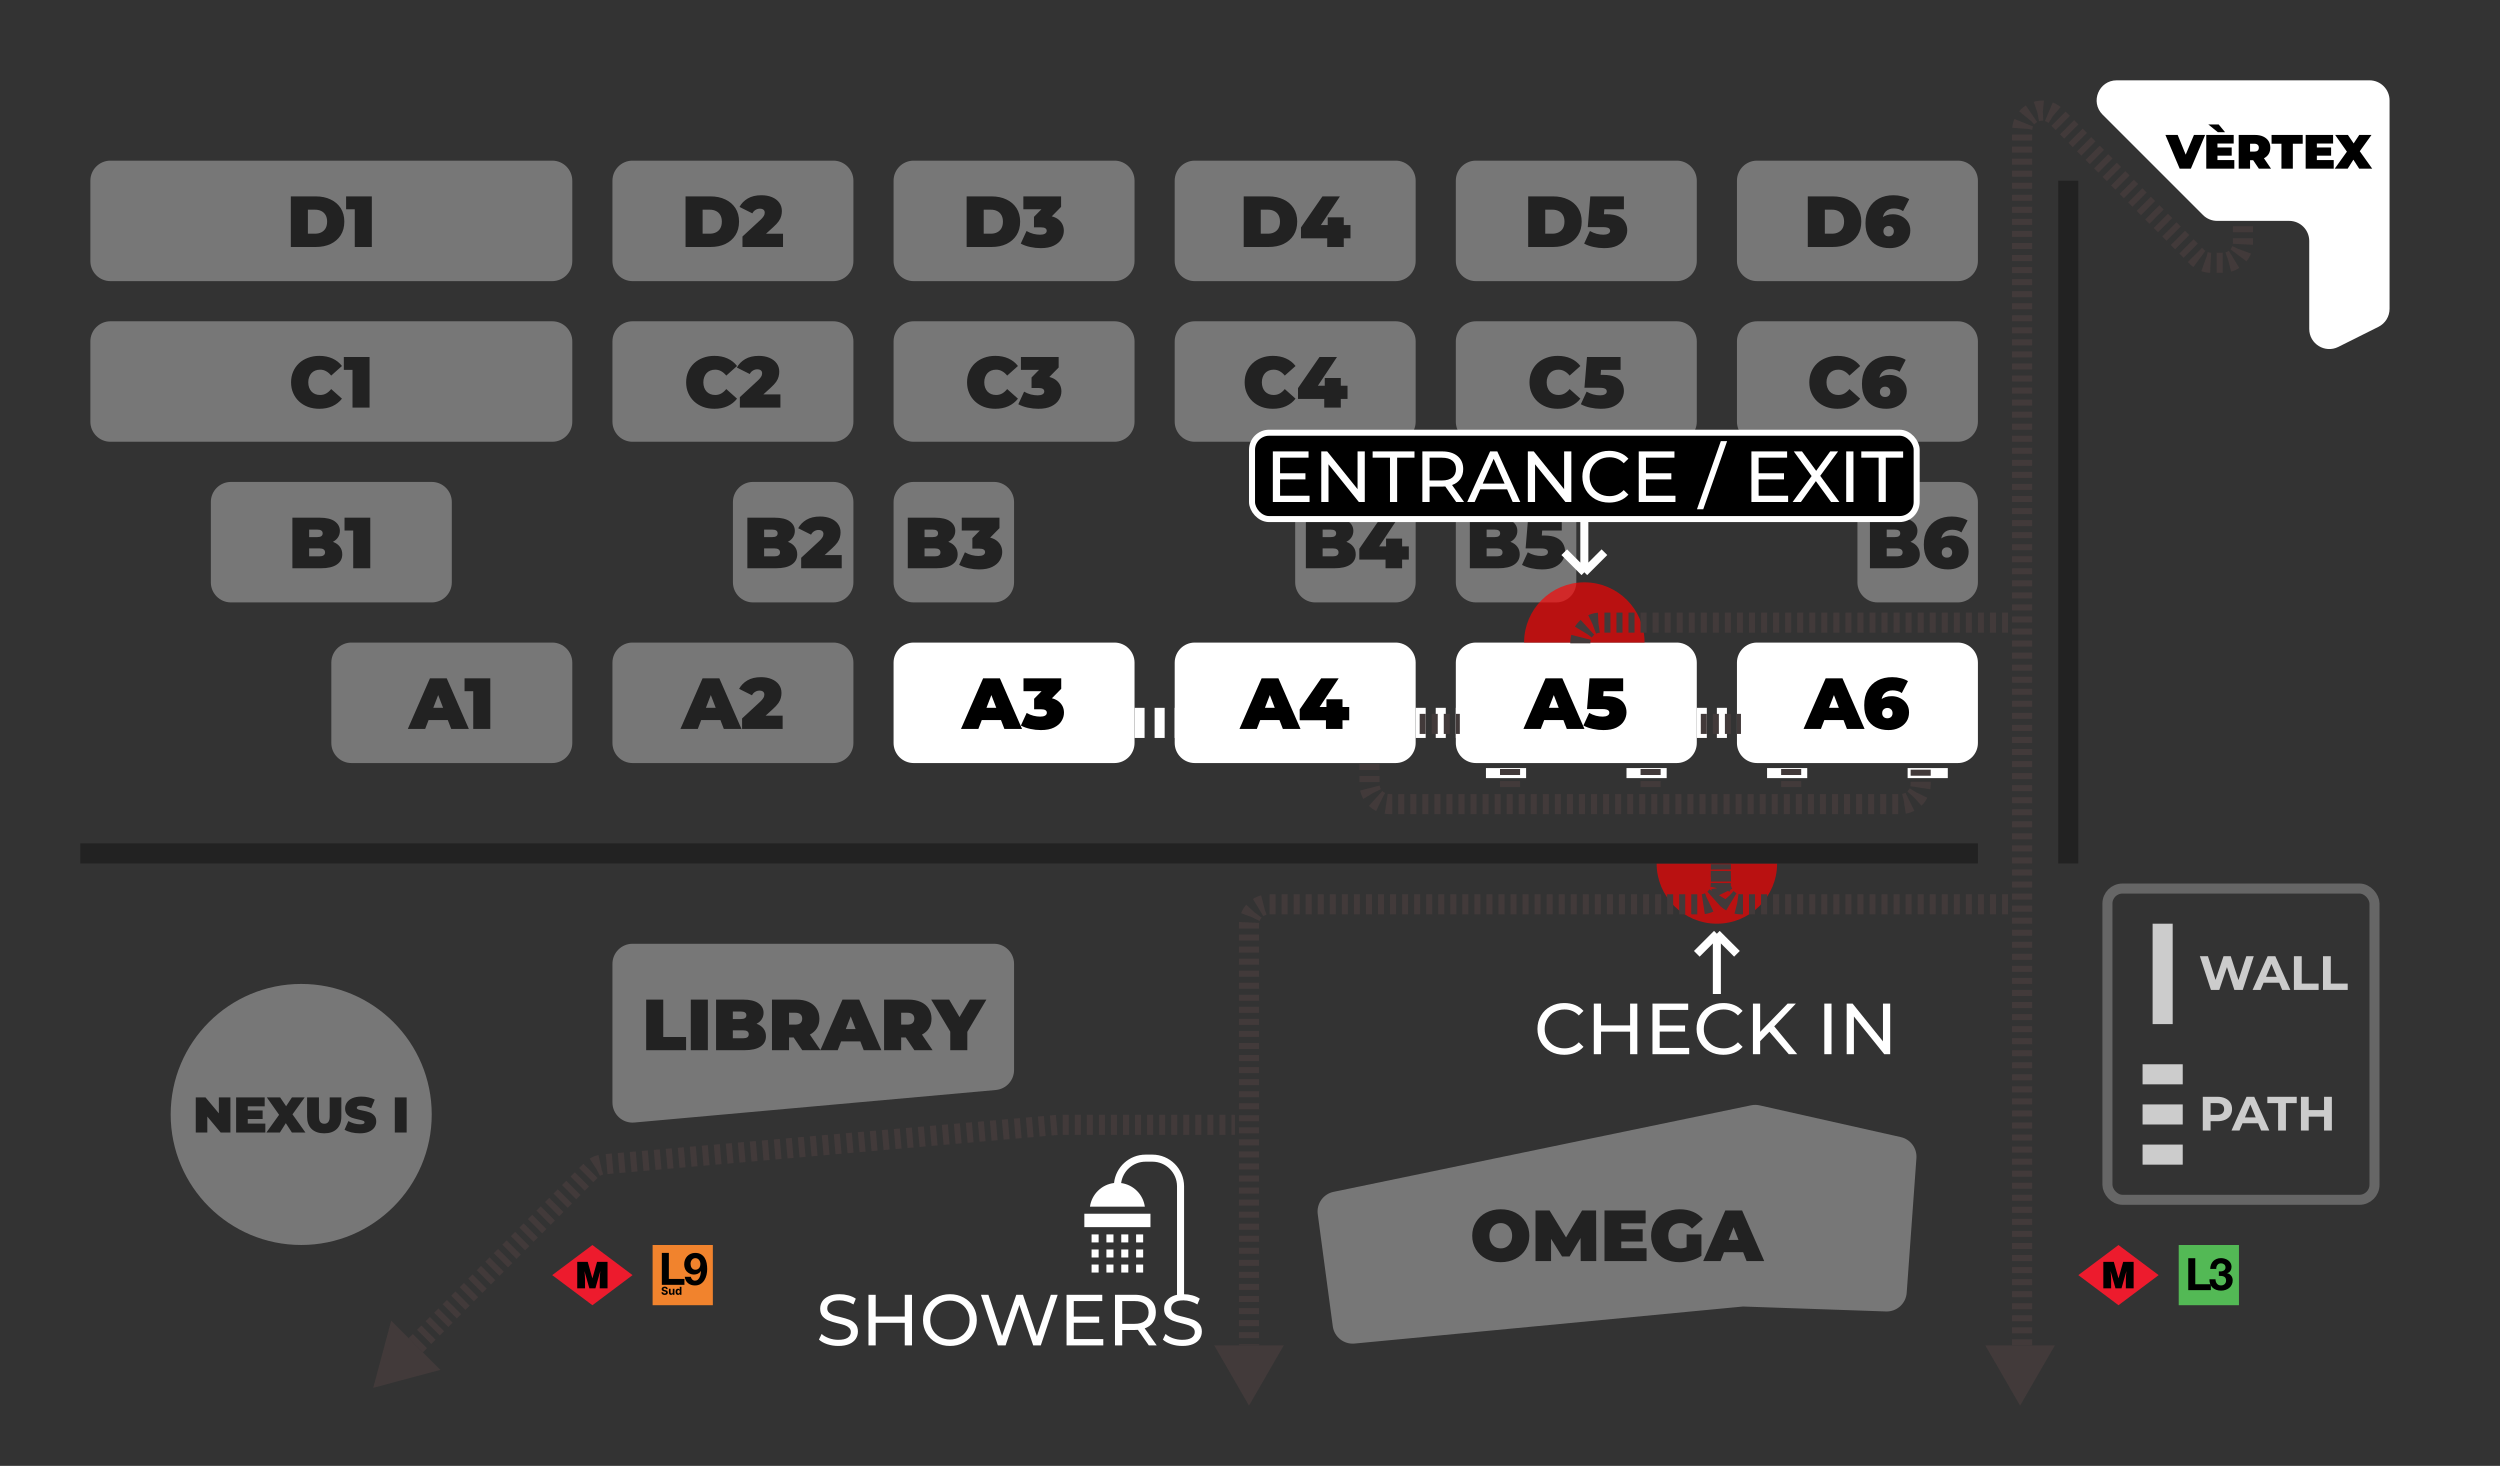 <svg width="1245" height="730" viewBox="0 0 1245 730" fill="none" xmlns="http://www.w3.org/2000/svg">
<rect x="0" y="0" width="1245" height="730" fill="#333333" stroke="none"/>
<path d="M565 360L865 360" stroke="white" stroke-width="15" stroke-dasharray="5 5"/>
<path d="M1180 40H1054.14C1045.23 40 1040.77 50.771 1047.07 57.071L1097.07 107.071C1098.95 108.946 1101.49 110 1104.14 110H1140C1145.52 110 1150 114.477 1150 120V163.82C1150 171.253 1157.82 176.088 1164.47 172.764L1184.47 162.764C1187.86 161.07 1190 157.607 1190 153.82V50C1190 44.477 1185.52 40 1180 40Z" fill="white"/>
<path d="M1098.16 67.2L1091.05 84H1085.48L1078.38 67.2H1084.48L1088.48 77.016L1092.59 67.2H1098.16ZM1112.69 79.728V84H1098.72V67.2H1112.38V71.472H1104.29V73.44H1111.39V77.52H1104.29V79.728H1112.69ZM1099.75 61.992H1104.91L1108.08 65.832H1104.48L1099.75 61.992ZM1122.07 79.776H1120.53V84H1114.87V67.2H1122.96C1124.51 67.2 1125.86 67.456 1127.01 67.968C1128.16 68.48 1129.05 69.216 1129.68 70.176C1130.3 71.136 1130.61 72.256 1130.61 73.536C1130.61 74.736 1130.34 75.784 1129.8 76.68C1129.25 77.576 1128.47 78.288 1127.44 78.816L1130.97 84H1124.92L1122.07 79.776ZM1124.9 73.536C1124.9 72.912 1124.71 72.432 1124.32 72.096C1123.94 71.744 1123.36 71.568 1122.6 71.568H1120.53V75.504H1122.6C1123.36 75.504 1123.94 75.336 1124.32 75C1124.71 74.648 1124.9 74.16 1124.9 73.536ZM1136.16 71.592H1131.24V67.2H1146.75V71.592H1141.83V84H1136.16V71.592ZM1162.19 79.728V84H1148.22V67.2H1161.88V71.472H1153.79V73.44H1160.89V77.52H1153.79V79.728H1162.19ZM1174.88 84L1171.98 79.512L1169.15 84H1162.69L1168.76 75.528L1162.91 67.2H1169.27L1172.12 71.424L1174.91 67.2H1181L1175.17 75.312L1181.36 84H1174.88Z" fill="black"/>
<path d="M960 382.5V387.5M820 382.5V387.5M750 382.5V387.5M890 382.5V387.5" stroke="white" stroke-width="20"/>
<g opacity="0.333">
<path d="M949.53 643.835L954.379 576.761C954.736 571.824 951.428 567.369 946.599 566.283L876.286 550.474C874.897 550.162 873.457 550.149 872.063 550.438L664.12 593.54C658.981 594.605 655.54 599.46 656.238 604.661L663.721 660.461C664.435 665.787 669.231 669.597 674.581 669.087L868.014 650.645L939.21 653.108C944.584 653.294 949.142 649.198 949.53 643.835Z" fill="white"/>
<path d="M747.385 628.576C744.673 628.576 742.237 628.012 740.077 626.884C737.917 625.756 736.225 624.196 735.001 622.204C733.777 620.188 733.165 617.92 733.165 615.4C733.165 612.88 733.777 610.624 735.001 608.632C736.225 606.616 737.917 605.044 740.077 603.916C742.237 602.788 744.673 602.224 747.385 602.224C750.097 602.224 752.533 602.788 754.693 603.916C756.853 605.044 758.545 606.616 759.769 608.632C760.993 610.624 761.605 612.88 761.605 615.4C761.605 617.92 760.993 620.188 759.769 622.204C758.545 624.196 756.853 625.756 754.693 626.884C752.533 628.012 750.097 628.576 747.385 628.576ZM747.385 621.7C748.441 621.7 749.389 621.448 750.229 620.944C751.093 620.416 751.777 619.684 752.281 618.748C752.785 617.788 753.037 616.672 753.037 615.4C753.037 614.128 752.785 613.024 752.281 612.088C751.777 611.128 751.093 610.396 750.229 609.892C749.389 609.364 748.441 609.1 747.385 609.1C746.329 609.1 745.369 609.364 744.505 609.892C743.665 610.396 742.993 611.128 742.489 612.088C741.985 613.024 741.733 614.128 741.733 615.4C741.733 616.672 741.985 617.788 742.489 618.748C742.993 619.684 743.665 620.416 744.505 620.944C745.369 621.448 746.329 621.7 747.385 621.7ZM787.189 628L787.117 616.516L781.645 625.732H777.901L772.429 616.912V628H764.689V602.8H771.673L779.881 616.228L787.873 602.8H794.857L794.929 628H787.189ZM819.988 621.592V628H799.036V602.8H819.52V609.208H807.388V612.16H818.044V618.28H807.388V621.592H819.988ZM839.927 614.716H847.307V625.372C845.819 626.404 844.091 627.196 842.123 627.748C840.155 628.3 838.223 628.576 836.327 628.576C833.639 628.576 831.227 628.024 829.091 626.92C826.955 625.792 825.275 624.232 824.051 622.24C822.851 620.224 822.251 617.944 822.251 615.4C822.251 612.856 822.851 610.588 824.051 608.596C825.275 606.58 826.967 605.02 829.127 603.916C831.311 602.788 833.771 602.224 836.507 602.224C838.979 602.224 841.187 602.644 843.131 603.484C845.099 604.3 846.731 605.5 848.027 607.084L842.591 611.872C841.007 610.024 839.123 609.1 836.939 609.1C835.067 609.1 833.579 609.664 832.475 610.792C831.371 611.92 830.819 613.456 830.819 615.4C830.819 617.296 831.359 618.82 832.439 619.972C833.543 621.124 835.007 621.7 836.831 621.7C837.911 621.7 838.943 621.496 839.927 621.088V614.716ZM868.099 623.608H858.523L856.831 628H848.191L859.207 602.8H867.559L878.575 628H869.791L868.099 623.608ZM865.759 617.488L863.311 611.152L860.863 617.488H865.759Z" fill="black"/>
</g>
<g opacity="0.333">
<path d="M305 480V549.06C305 554.936 310.043 559.546 315.896 559.019L495.896 542.819C501.051 542.355 505 538.035 505 532.86V480C505 474.477 500.523 470 495 470H315C309.477 470 305 474.477 305 480Z" fill="white"/>
<path d="M321.798 497.8H330.294V516.412H341.67V523H321.798V497.8ZM344.017 497.8H352.513V523H344.017V497.8ZM376.763 509.824C378.251 510.376 379.403 511.18 380.219 512.236C381.035 513.292 381.443 514.564 381.443 516.052C381.443 518.26 380.531 519.976 378.707 521.2C376.883 522.4 374.243 523 370.787 523H356.603V497.8H370.067C373.427 497.8 375.959 498.4 377.663 499.6C379.391 500.8 380.255 502.396 380.255 504.388C380.255 505.564 379.955 506.62 379.355 507.556C378.779 508.492 377.915 509.248 376.763 509.824ZM364.955 503.74V507.484H368.915C370.763 507.484 371.687 506.86 371.687 505.612C371.687 504.364 370.763 503.74 368.915 503.74H364.955ZM370.067 517.06C371.939 517.06 372.875 516.4 372.875 515.08C372.875 513.76 371.939 513.1 370.067 513.1H364.955V517.06H370.067ZM395.247 516.664H392.943V523H384.447V497.8H396.579C398.907 497.8 400.935 498.184 402.663 498.952C404.391 499.72 405.723 500.824 406.659 502.264C407.595 503.704 408.063 505.384 408.063 507.304C408.063 509.104 407.655 510.676 406.839 512.02C406.023 513.364 404.847 514.432 403.311 515.224L408.603 523H399.531L395.247 516.664ZM399.495 507.304C399.495 506.368 399.207 505.648 398.631 505.144C398.055 504.616 397.191 504.352 396.039 504.352H392.943V510.256H396.039C397.191 510.256 398.055 510.004 398.631 509.5C399.207 508.972 399.495 508.24 399.495 507.304ZM428.443 518.608H418.867L417.175 523H408.535L419.551 497.8H427.903L438.919 523H430.135L428.443 518.608ZM426.103 512.488L423.655 506.152L421.207 512.488H426.103ZM451.075 516.664H448.771V523H440.275V497.8H452.407C454.735 497.8 456.763 498.184 458.491 498.952C460.219 499.72 461.551 500.824 462.487 502.264C463.423 503.704 463.891 505.384 463.891 507.304C463.891 509.104 463.483 510.676 462.667 512.02C461.851 513.364 460.675 514.432 459.139 515.224L464.431 523H455.359L451.075 516.664ZM455.323 507.304C455.323 506.368 455.035 505.648 454.459 505.144C453.883 504.616 453.019 504.352 451.867 504.352H448.771V510.256H451.867C453.019 510.256 453.883 510.004 454.459 509.5C455.035 508.972 455.323 508.24 455.323 507.304ZM481.723 513.856V523H473.227V513.748L463.723 497.8H472.687L477.835 506.512L483.019 497.8H491.227L481.723 513.856Z" fill="black"/>
</g>
<g opacity="0.333">
<circle cx="150" cy="555" r="65" fill="white"/>
<path d="M114.744 546.5V564H109.894L103.244 556.05V564H97.494V546.5H102.344L108.994 554.45V546.5H114.744ZM132.137 559.55V564H117.587V546.5H131.812V550.95H123.387V553H130.787V557.25H123.387V559.55H132.137ZM145.361 564L142.336 559.325L139.386 564H132.661L138.986 555.175L132.886 546.5H139.511L142.486 550.9L145.386 546.5H151.736L145.661 554.95L152.111 564H145.361ZM161.46 564.4C158.777 564.4 156.685 563.675 155.185 562.225C153.685 560.775 152.935 558.742 152.935 556.125V546.5H158.835V555.95C158.835 557.233 159.06 558.167 159.51 558.75C159.977 559.333 160.643 559.625 161.51 559.625C162.377 559.625 163.035 559.333 163.485 558.75C163.952 558.167 164.185 557.233 164.185 555.95V546.5H169.985V556.125C169.985 558.742 169.235 560.775 167.735 562.225C166.235 563.675 164.143 564.4 161.46 564.4ZM179.215 564.4C177.765 564.4 176.348 564.242 174.965 563.925C173.598 563.592 172.473 563.15 171.59 562.6L173.49 558.3C174.323 558.783 175.256 559.175 176.29 559.475C177.323 559.758 178.315 559.9 179.265 559.9C180.081 559.9 180.665 559.825 181.015 559.675C181.365 559.508 181.54 559.267 181.54 558.95C181.54 558.583 181.306 558.308 180.84 558.125C180.39 557.942 179.64 557.742 178.59 557.525C177.24 557.242 176.115 556.942 175.215 556.625C174.315 556.292 173.531 555.758 172.865 555.025C172.198 554.275 171.865 553.267 171.865 552C171.865 550.9 172.173 549.9 172.79 549C173.406 548.1 174.323 547.392 175.54 546.875C176.773 546.358 178.265 546.1 180.015 546.1C181.215 546.1 182.39 546.233 183.54 546.5C184.706 546.75 185.731 547.125 186.615 547.625L184.84 551.9C183.123 551.033 181.498 550.6 179.965 550.6C178.448 550.6 177.69 550.967 177.69 551.7C177.69 552.05 177.915 552.317 178.365 552.5C178.815 552.667 179.556 552.85 180.59 553.05C181.923 553.3 183.048 553.592 183.965 553.925C184.881 554.242 185.673 554.767 186.34 555.5C187.023 556.233 187.365 557.233 187.365 558.5C187.365 559.6 187.056 560.6 186.44 561.5C185.823 562.383 184.898 563.092 183.665 563.625C182.448 564.142 180.965 564.4 179.215 564.4ZM196.615 546.5H202.515V564H196.615V546.5Z" fill="black"/>
</g>
<g opacity="0.333">
<path d="M835 160H735C729.477 160 725 164.477 725 170V210C725 215.523 729.477 220 735 220H835C840.523 220 845 215.523 845 210V170C845 164.477 840.523 160 835 160Z" fill="white"/>
<path d="M775.721 203.576C773.705 203.576 771.833 203.264 770.105 202.64C768.401 201.992 766.913 201.08 765.641 199.904C764.393 198.728 763.421 197.336 762.725 195.728C762.029 194.12 761.681 192.344 761.681 190.4C761.681 188.456 762.029 186.68 762.725 185.072C763.421 183.464 764.393 182.072 765.641 180.896C766.913 179.72 768.401 178.82 770.105 178.196C771.833 177.548 773.705 177.224 775.721 177.224C778.193 177.224 780.377 177.656 782.273 178.52C784.193 179.384 785.777 180.632 787.025 182.264L781.661 187.052C780.917 186.116 780.089 185.396 779.177 184.892C778.289 184.364 777.281 184.1 776.153 184.1C775.265 184.1 774.461 184.244 773.741 184.532C773.021 184.82 772.397 185.24 771.869 185.792C771.365 186.344 770.969 187.016 770.681 187.808C770.393 188.576 770.249 189.44 770.249 190.4C770.249 191.36 770.393 192.236 770.681 193.028C770.969 193.796 771.365 194.456 771.869 195.008C772.397 195.56 773.021 195.98 773.741 196.268C774.461 196.556 775.265 196.7 776.153 196.7C777.281 196.7 778.289 196.448 779.177 195.944C780.089 195.416 780.917 194.684 781.661 193.748L787.025 198.536C785.777 200.144 784.193 201.392 782.273 202.28C780.377 203.144 778.193 203.576 775.721 203.576ZM797.19 203.576C795.462 203.576 793.71 203.384 791.934 203C790.158 202.616 788.598 202.052 787.254 201.308L790.134 195.044C791.214 195.668 792.342 196.136 793.518 196.448C794.694 196.736 795.81 196.88 796.866 196.88C797.826 196.88 798.618 196.712 799.242 196.376C799.866 196.04 800.178 195.548 800.178 194.9C800.178 194.54 800.07 194.228 799.854 193.964C799.638 193.676 799.254 193.46 798.702 193.316C798.174 193.172 797.394 193.1 796.362 193.1H789.054L790.314 177.8H807.054V184.208H793.302L797.586 180.572L796.83 190.328L792.546 186.692H798.414C800.91 186.692 802.902 187.052 804.39 187.772C805.902 188.492 806.994 189.464 807.666 190.688C808.362 191.888 808.71 193.232 808.71 194.72C808.71 196.208 808.302 197.636 807.486 199.004C806.694 200.348 805.446 201.452 803.742 202.316C802.062 203.156 799.878 203.576 797.19 203.576Z" fill="black"/>
</g>
<g opacity="0.333">
<path d="M775 240H735C729.477 240 725 244.477 725 250V290C725 295.523 729.477 300 735 300H775C780.523 300 785 295.523 785 290V250C785 244.477 780.523 240 775 240Z" fill="white"/>
<path d="M731.986 283V257.8H745.45C748.93 257.8 751.498 258.424 753.154 259.672C754.81 260.896 755.638 262.468 755.638 264.388C755.638 265.66 755.278 266.8 754.558 267.808C753.862 268.792 752.842 269.572 751.498 270.148C750.154 270.724 748.498 271.012 746.53 271.012L747.25 269.068C749.218 269.068 750.91 269.344 752.326 269.896C753.766 270.448 754.87 271.252 755.638 272.308C756.43 273.34 756.826 274.588 756.826 276.052C756.826 278.236 755.914 279.94 754.09 281.164C752.29 282.388 749.65 283 746.17 283H731.986ZM740.338 277.06H745.45C746.386 277.06 747.082 276.892 747.538 276.556C748.018 276.22 748.258 275.728 748.258 275.08C748.258 274.432 748.018 273.94 747.538 273.604C747.082 273.268 746.386 273.1 745.45 273.1H739.762V267.484H744.298C745.258 267.484 745.954 267.328 746.386 267.016C746.842 266.68 747.07 266.212 747.07 265.612C747.07 264.988 746.842 264.52 746.386 264.208C745.954 263.896 745.258 263.74 744.298 263.74H740.338V277.06ZM767.893 283.576C766.165 283.576 764.413 283.384 762.637 283C760.861 282.616 759.301 282.052 757.957 281.308L760.837 275.044C761.917 275.668 763.045 276.136 764.221 276.448C765.397 276.736 766.513 276.88 767.569 276.88C768.529 276.88 769.321 276.712 769.945 276.376C770.569 276.04 770.881 275.548 770.881 274.9C770.881 274.54 770.773 274.228 770.557 273.964C770.341 273.676 769.957 273.46 769.405 273.316C768.877 273.172 768.097 273.1 767.065 273.1H759.757L761.017 257.8H777.757V264.208H764.005L768.289 260.572L767.533 270.328L763.249 266.692H769.117C771.613 266.692 773.605 267.052 775.093 267.772C776.605 268.492 777.697 269.464 778.369 270.688C779.065 271.888 779.413 273.232 779.413 274.72C779.413 276.208 779.005 277.636 778.189 279.004C777.397 280.348 776.149 281.452 774.445 282.316C772.765 283.156 770.581 283.576 767.893 283.576Z" fill="black"/>
</g>
<path d="M835 320H735C729.477 320 725 324.477 725 330V370C725 375.523 729.477 380 735 380H835C840.523 380 845 375.523 845 370V330C845 324.477 840.523 320 835 320Z" fill="white"/>
<path d="M758.67 363L769.686 337.8H778.038L789.054 363H780.27L772.134 341.832H775.446L767.31 363H758.67ZM765.222 358.608L767.382 352.488H778.974L781.134 358.608H765.222ZM798.473 363.576C796.745 363.576 794.993 363.384 793.217 363C791.441 362.616 789.881 362.052 788.537 361.308L791.417 355.044C792.497 355.668 793.625 356.136 794.801 356.448C795.977 356.736 797.093 356.88 798.149 356.88C799.109 356.88 799.901 356.712 800.525 356.376C801.149 356.04 801.461 355.548 801.461 354.9C801.461 354.54 801.353 354.228 801.137 353.964C800.921 353.676 800.537 353.46 799.985 353.316C799.457 353.172 798.677 353.1 797.645 353.1H790.337L791.597 337.8H808.337V344.208H794.585L798.869 340.572L798.113 350.328L793.829 346.692H799.697C802.193 346.692 804.185 347.052 805.673 347.772C807.185 348.492 808.277 349.464 808.949 350.688C809.645 351.888 809.993 353.232 809.993 354.72C809.993 356.208 809.585 357.636 808.769 359.004C807.977 360.348 806.729 361.452 805.025 362.316C803.345 363.156 801.161 363.576 798.473 363.576Z" fill="black"/>
<path d="M975 320H875C869.477 320 865 324.477 865 330V370C865 375.523 869.477 380 875 380H975C980.523 380 985 375.523 985 370V330C985 324.477 980.523 320 975 320Z" fill="white"/>
<path d="M898.177 363L909.193 337.8H917.545L928.561 363H919.777L911.641 341.832H914.953L906.817 363H898.177ZM904.729 358.608L906.889 352.488H918.481L920.641 358.608H904.729ZM940.478 363.576C938.078 363.576 935.966 363.12 934.142 362.208C932.342 361.272 930.926 359.892 929.894 358.068C928.886 356.22 928.382 353.928 928.382 351.192C928.382 348.24 928.97 345.732 930.146 343.668C931.322 341.58 932.954 339.984 935.042 338.88C937.154 337.776 939.59 337.224 942.35 337.224C943.838 337.224 945.266 337.404 946.634 337.764C948.026 338.1 949.202 338.58 950.162 339.204L947.102 345.144C946.358 344.616 945.602 344.268 944.834 344.1C944.09 343.908 943.322 343.812 942.53 343.812C940.826 343.812 939.458 344.328 938.426 345.36C937.418 346.368 936.914 347.844 936.914 349.788C936.914 350.148 936.914 350.508 936.914 350.868C936.914 351.204 936.914 351.552 936.914 351.912L934.97 350.508C935.45 349.692 936.014 349.008 936.662 348.456C937.31 347.88 938.078 347.448 938.966 347.16C939.854 346.848 940.886 346.692 942.062 346.692C943.598 346.692 945.014 347.028 946.31 347.7C947.63 348.348 948.686 349.272 949.478 350.472C950.294 351.672 950.702 353.1 950.702 354.756C950.702 356.556 950.246 358.116 949.334 359.436C948.422 360.756 947.186 361.776 945.626 362.496C944.09 363.216 942.374 363.576 940.478 363.576ZM939.902 357.708C940.406 357.708 940.85 357.612 941.234 357.42C941.642 357.204 941.954 356.904 942.17 356.52C942.386 356.136 942.494 355.68 942.494 355.152C942.494 354.36 942.254 353.736 941.774 353.28C941.294 352.8 940.67 352.56 939.902 352.56C939.398 352.56 938.954 352.668 938.57 352.884C938.186 353.1 937.874 353.4 937.634 353.784C937.418 354.168 937.31 354.624 937.31 355.152C937.31 355.68 937.418 356.136 937.634 356.52C937.874 356.904 938.186 357.204 938.57 357.42C938.954 357.612 939.398 357.708 939.902 357.708Z" fill="black"/>
<g opacity="0.333">
<path d="M975 240H935C929.477 240 925 244.477 925 250V290C925 295.523 929.477 300 935 300H975C980.523 300 985 295.523 985 290V250C985 244.477 980.523 240 975 240Z" fill="white"/>
<path d="M931.23 283V257.8H944.694C948.174 257.8 950.742 258.424 952.398 259.672C954.054 260.896 954.882 262.468 954.882 264.388C954.882 265.66 954.522 266.8 953.802 267.808C953.106 268.792 952.086 269.572 950.742 270.148C949.398 270.724 947.742 271.012 945.774 271.012L946.494 269.068C948.462 269.068 950.154 269.344 951.57 269.896C953.01 270.448 954.114 271.252 954.882 272.308C955.674 273.34 956.07 274.588 956.07 276.052C956.07 278.236 955.158 279.94 953.334 281.164C951.534 282.388 948.894 283 945.414 283H931.23ZM939.582 277.06H944.694C945.63 277.06 946.326 276.892 946.782 276.556C947.262 276.22 947.502 275.728 947.502 275.08C947.502 274.432 947.262 273.94 946.782 273.604C946.326 273.268 945.63 273.1 944.694 273.1H939.006V267.484H943.542C944.502 267.484 945.198 267.328 945.63 267.016C946.086 266.68 946.314 266.212 946.314 265.612C946.314 264.988 946.086 264.52 945.63 264.208C945.198 263.896 944.502 263.74 943.542 263.74H939.582V277.06ZM970.161 283.576C967.761 283.576 965.649 283.12 963.825 282.208C962.025 281.272 960.609 279.892 959.577 278.068C958.569 276.22 958.065 273.928 958.065 271.192C958.065 268.24 958.653 265.732 959.829 263.668C961.005 261.58 962.637 259.984 964.725 258.88C966.837 257.776 969.273 257.224 972.033 257.224C973.521 257.224 974.949 257.404 976.317 257.764C977.709 258.1 978.885 258.58 979.845 259.204L976.785 265.144C976.041 264.616 975.285 264.268 974.517 264.1C973.773 263.908 973.005 263.812 972.213 263.812C970.509 263.812 969.141 264.328 968.109 265.36C967.101 266.368 966.597 267.844 966.597 269.788C966.597 270.148 966.597 270.508 966.597 270.868C966.597 271.204 966.597 271.552 966.597 271.912L964.653 270.508C965.133 269.692 965.697 269.008 966.345 268.456C966.993 267.88 967.761 267.448 968.649 267.16C969.537 266.848 970.569 266.692 971.745 266.692C973.281 266.692 974.697 267.028 975.993 267.7C977.313 268.348 978.369 269.272 979.161 270.472C979.977 271.672 980.385 273.1 980.385 274.756C980.385 276.556 979.929 278.116 979.017 279.436C978.105 280.756 976.869 281.776 975.309 282.496C973.773 283.216 972.057 283.576 970.161 283.576ZM969.585 277.708C970.089 277.708 970.533 277.612 970.917 277.42C971.325 277.204 971.637 276.904 971.853 276.52C972.069 276.136 972.177 275.68 972.177 275.152C972.177 274.36 971.937 273.736 971.457 273.28C970.977 272.8 970.353 272.56 969.585 272.56C969.081 272.56 968.637 272.668 968.253 272.884C967.869 273.1 967.557 273.4 967.317 273.784C967.101 274.168 966.993 274.624 966.993 275.152C966.993 275.68 967.101 276.136 967.317 276.52C967.557 276.904 967.869 277.204 968.253 277.42C968.637 277.612 969.081 277.708 969.585 277.708Z" fill="black"/>
</g>
<g opacity="0.333">
<path d="M975 160H875C869.477 160 865 164.477 865 170V210C865 215.523 869.477 220 875 220H975C980.523 220 985 215.523 985 210V170C985 164.477 980.523 160 975 160Z" fill="white"/>
<path d="M915.07 203.576C913.054 203.576 911.182 203.264 909.454 202.64C907.75 201.992 906.262 201.08 904.99 199.904C903.742 198.728 902.77 197.336 902.074 195.728C901.378 194.12 901.03 192.344 901.03 190.4C901.03 188.456 901.378 186.68 902.074 185.072C902.77 183.464 903.742 182.072 904.99 180.896C906.262 179.72 907.75 178.82 909.454 178.196C911.182 177.548 913.054 177.224 915.07 177.224C917.542 177.224 919.726 177.656 921.622 178.52C923.542 179.384 925.126 180.632 926.374 182.264L921.01 187.052C920.266 186.116 919.438 185.396 918.526 184.892C917.638 184.364 916.63 184.1 915.502 184.1C914.614 184.1 913.81 184.244 913.09 184.532C912.37 184.82 911.746 185.24 911.218 185.792C910.714 186.344 910.318 187.016 910.03 187.808C909.742 188.576 909.598 189.44 909.598 190.4C909.598 191.36 909.742 192.236 910.03 193.028C910.318 193.796 910.714 194.456 911.218 195.008C911.746 195.56 912.37 195.98 913.09 196.268C913.81 196.556 914.614 196.7 915.502 196.7C916.63 196.7 917.638 196.448 918.526 195.944C919.438 195.416 920.266 194.684 921.01 193.748L926.374 198.536C925.126 200.144 923.542 201.392 921.622 202.28C919.726 203.144 917.542 203.576 915.07 203.576ZM939.353 203.576C936.953 203.576 934.841 203.12 933.017 202.208C931.217 201.272 929.801 199.892 928.769 198.068C927.761 196.22 927.257 193.928 927.257 191.192C927.257 188.24 927.845 185.732 929.021 183.668C930.197 181.58 931.829 179.984 933.917 178.88C936.029 177.776 938.465 177.224 941.225 177.224C942.713 177.224 944.141 177.404 945.509 177.764C946.901 178.1 948.077 178.58 949.037 179.204L945.977 185.144C945.233 184.616 944.477 184.268 943.709 184.1C942.965 183.908 942.197 183.812 941.405 183.812C939.701 183.812 938.333 184.328 937.301 185.36C936.293 186.368 935.789 187.844 935.789 189.788C935.789 190.148 935.789 190.508 935.789 190.868C935.789 191.204 935.789 191.552 935.789 191.912L933.845 190.508C934.325 189.692 934.889 189.008 935.537 188.456C936.185 187.88 936.953 187.448 937.841 187.16C938.729 186.848 939.761 186.692 940.937 186.692C942.473 186.692 943.889 187.028 945.185 187.7C946.505 188.348 947.561 189.272 948.353 190.472C949.169 191.672 949.577 193.1 949.577 194.756C949.577 196.556 949.121 198.116 948.209 199.436C947.297 200.756 946.061 201.776 944.501 202.496C942.965 203.216 941.249 203.576 939.353 203.576ZM938.777 197.708C939.281 197.708 939.725 197.612 940.109 197.42C940.517 197.204 940.829 196.904 941.045 196.52C941.261 196.136 941.369 195.68 941.369 195.152C941.369 194.36 941.129 193.736 940.649 193.28C940.169 192.8 939.545 192.56 938.777 192.56C938.273 192.56 937.829 192.668 937.445 192.884C937.061 193.1 936.749 193.4 936.509 193.784C936.293 194.168 936.185 194.624 936.185 195.152C936.185 195.68 936.293 196.136 936.509 196.52C936.749 196.904 937.061 197.204 937.445 197.42C937.829 197.612 938.273 197.708 938.777 197.708Z" fill="black"/>
</g>
<g opacity="0.333">
<path d="M555 160H455C449.477 160 445 164.477 445 170V210C445 215.523 449.477 220 455 220H555C560.523 220 565 215.523 565 210V170C565 164.477 560.523 160 555 160Z" fill="white"/>
<path d="M495.633 203.576C493.617 203.576 491.745 203.264 490.017 202.64C488.313 201.992 486.825 201.08 485.553 199.904C484.305 198.728 483.333 197.336 482.637 195.728C481.941 194.12 481.593 192.344 481.593 190.4C481.593 188.456 481.941 186.68 482.637 185.072C483.333 183.464 484.305 182.072 485.553 180.896C486.825 179.72 488.313 178.82 490.017 178.196C491.745 177.548 493.617 177.224 495.633 177.224C498.105 177.224 500.289 177.656 502.185 178.52C504.105 179.384 505.689 180.632 506.937 182.264L501.573 187.052C500.829 186.116 500.001 185.396 499.089 184.892C498.201 184.364 497.193 184.1 496.065 184.1C495.177 184.1 494.373 184.244 493.653 184.532C492.933 184.82 492.309 185.24 491.781 185.792C491.277 186.344 490.881 187.016 490.593 187.808C490.305 188.576 490.161 189.44 490.161 190.4C490.161 191.36 490.305 192.236 490.593 193.028C490.881 193.796 491.277 194.456 491.781 195.008C492.309 195.56 492.933 195.98 493.653 196.268C494.373 196.556 495.177 196.7 496.065 196.7C497.193 196.7 498.201 196.448 499.089 195.944C500.001 195.416 500.829 194.684 501.573 193.748L506.937 198.536C505.689 200.144 504.105 201.392 502.185 202.28C500.289 203.144 498.105 203.576 495.633 203.576ZM517.058 203.576C515.33 203.576 513.578 203.384 511.802 203C510.026 202.616 508.466 202.052 507.122 201.308L510.002 195.044C511.082 195.668 512.21 196.136 513.386 196.448C514.586 196.736 515.714 196.88 516.77 196.88C517.73 196.88 518.51 196.724 519.11 196.412C519.734 196.076 520.046 195.584 520.046 194.936C520.046 194.384 519.818 193.964 519.362 193.676C518.906 193.364 518.138 193.208 517.058 193.208H513.71V187.988L520.226 181.364L520.982 184.208H508.418V177.8H527.21V183.02L520.694 189.644L516.626 187.34H518.858C522.026 187.34 524.438 188.048 526.094 189.464C527.75 190.88 528.578 192.704 528.578 194.936C528.578 196.376 528.17 197.756 527.354 199.076C526.562 200.396 525.314 201.476 523.61 202.316C521.93 203.156 519.746 203.576 517.058 203.576Z" fill="black"/>
</g>
<g opacity="0.333">
<path d="M495 240H455C449.477 240 445 244.477 445 250V290C445 295.523 449.477 300 455 300H495C500.523 300 505 295.523 505 290V250C505 244.477 500.523 240 495 240Z" fill="white"/>
<path d="M452.073 283V257.8H465.537C469.017 257.8 471.585 258.424 473.241 259.672C474.897 260.896 475.725 262.468 475.725 264.388C475.725 265.66 475.365 266.8 474.645 267.808C473.949 268.792 472.929 269.572 471.585 270.148C470.241 270.724 468.585 271.012 466.617 271.012L467.337 269.068C469.305 269.068 470.997 269.344 472.413 269.896C473.853 270.448 474.957 271.252 475.725 272.308C476.517 273.34 476.913 274.588 476.913 276.052C476.913 278.236 476.001 279.94 474.177 281.164C472.377 282.388 469.737 283 466.257 283H452.073ZM460.425 277.06H465.537C466.473 277.06 467.169 276.892 467.625 276.556C468.105 276.22 468.345 275.728 468.345 275.08C468.345 274.432 468.105 273.94 467.625 273.604C467.169 273.268 466.473 273.1 465.537 273.1H459.849V267.484H464.385C465.345 267.484 466.041 267.328 466.473 267.016C466.929 266.68 467.157 266.212 467.157 265.612C467.157 264.988 466.929 264.52 466.473 264.208C466.041 263.896 465.345 263.74 464.385 263.74H460.425V277.06ZM487.585 283.576C485.857 283.576 484.105 283.384 482.329 283C480.553 282.616 478.993 282.052 477.649 281.308L480.529 275.044C481.609 275.668 482.737 276.136 483.913 276.448C485.113 276.736 486.241 276.88 487.297 276.88C488.257 276.88 489.037 276.724 489.637 276.412C490.261 276.076 490.573 275.584 490.573 274.936C490.573 274.384 490.345 273.964 489.889 273.676C489.433 273.364 488.665 273.208 487.585 273.208H484.237V267.988L490.753 261.364L491.509 264.208H478.945V257.8H497.737V263.02L491.221 269.644L487.153 267.34H489.385C492.553 267.34 494.965 268.048 496.621 269.464C498.277 270.88 499.105 272.704 499.105 274.936C499.105 276.376 498.697 277.756 497.881 279.076C497.089 280.396 495.841 281.476 494.137 282.316C492.457 283.156 490.273 283.576 487.585 283.576Z" fill="black"/>
</g>
<path d="M555 320H455C449.477 320 445 324.477 445 330V370C445 375.523 449.477 380 455 380H555C560.523 380 565 375.523 565 370V330C565 324.477 560.523 320 555 320Z" fill="white"/>
<path d="M478.582 363L489.598 337.8H497.95L508.966 363H500.182L492.046 341.832H495.358L487.222 363H478.582ZM485.134 358.608L487.294 352.488H498.886L501.046 358.608H485.134ZM518.341 363.576C516.613 363.576 514.861 363.384 513.085 363C511.309 362.616 509.749 362.052 508.405 361.308L511.285 355.044C512.365 355.668 513.493 356.136 514.669 356.448C515.869 356.736 516.997 356.88 518.053 356.88C519.013 356.88 519.793 356.724 520.393 356.412C521.017 356.076 521.329 355.584 521.329 354.936C521.329 354.384 521.101 353.964 520.645 353.676C520.189 353.364 519.421 353.208 518.341 353.208H514.993V347.988L521.509 341.364L522.265 344.208H509.701V337.8H528.493V343.02L521.977 349.644L517.909 347.34H520.141C523.309 347.34 525.721 348.048 527.377 349.464C529.033 350.88 529.861 352.704 529.861 354.936C529.861 356.376 529.453 357.756 528.637 359.076C527.845 360.396 526.597 361.476 524.893 362.316C523.213 363.156 521.029 363.576 518.341 363.576Z" fill="black"/>
<path d="M695 320H595C589.477 320 585 324.477 585 330V370C585 375.523 589.477 380 595 380H695C700.523 380 705 375.523 705 370V330C705 324.477 700.523 320 695 320Z" fill="white"/>
<path d="M617.263 363L628.279 337.8H636.631L647.647 363H638.863L630.727 341.832H634.039L625.903 363H617.263ZM623.815 358.608L625.975 352.488H637.567L639.727 358.608H623.815ZM647.252 358.68V353.28L657.944 337.8H666.656L656.36 353.28L652.4 352.092H671.912V358.68H647.252ZM660.32 363V358.68L660.572 352.092V348.24H668.564V363H660.32Z" fill="black"/>
<g opacity="0.333">
<path d="M695 240H655C649.477 240 645 244.477 645 250V290C645 295.523 649.477 300 655 300H695C700.523 300 705 295.523 705 290V250C705 244.477 700.523 240 695 240Z" fill="white"/>
<path d="M650.316 283V257.8H663.78C667.26 257.8 669.828 258.424 671.484 259.672C673.14 260.896 673.968 262.468 673.968 264.388C673.968 265.66 673.608 266.8 672.888 267.808C672.192 268.792 671.172 269.572 669.828 270.148C668.484 270.724 666.828 271.012 664.86 271.012L665.58 269.068C667.548 269.068 669.24 269.344 670.656 269.896C672.096 270.448 673.2 271.252 673.968 272.308C674.76 273.34 675.156 274.588 675.156 276.052C675.156 278.236 674.244 279.94 672.42 281.164C670.62 282.388 667.98 283 664.5 283H650.316ZM658.668 277.06H663.78C664.716 277.06 665.412 276.892 665.868 276.556C666.348 276.22 666.588 275.728 666.588 275.08C666.588 274.432 666.348 273.94 665.868 273.604C665.412 273.268 664.716 273.1 663.78 273.1H658.092V267.484H662.628C663.588 267.484 664.284 267.328 664.716 267.016C665.172 266.68 665.4 266.212 665.4 265.612C665.4 264.988 665.172 264.52 664.716 264.208C664.284 263.896 663.588 263.74 662.628 263.74H658.668V277.06ZM676.935 278.68V273.28L687.627 257.8H696.339L686.043 273.28L682.083 272.092H701.595V278.68H676.935ZM690.003 283V278.68L690.255 272.092V268.24H698.247V283H690.003Z" fill="black"/>
</g>
<g opacity="0.333">
<path d="M695 160H595C589.477 160 585 164.477 585 170V210C585 215.523 589.477 220 595 220H695C700.523 220 705 215.523 705 210V170C705 164.477 700.523 160 695 160Z" fill="white"/>
<path d="M633.875 203.576C631.859 203.576 629.987 203.264 628.259 202.64C626.555 201.992 625.067 201.08 623.795 199.904C622.547 198.728 621.575 197.336 620.879 195.728C620.183 194.12 619.835 192.344 619.835 190.4C619.835 188.456 620.183 186.68 620.879 185.072C621.575 183.464 622.547 182.072 623.795 180.896C625.067 179.72 626.555 178.82 628.259 178.196C629.987 177.548 631.859 177.224 633.875 177.224C636.347 177.224 638.531 177.656 640.427 178.52C642.347 179.384 643.931 180.632 645.179 182.264L639.815 187.052C639.071 186.116 638.243 185.396 637.331 184.892C636.443 184.364 635.435 184.1 634.307 184.1C633.419 184.1 632.615 184.244 631.895 184.532C631.175 184.82 630.551 185.24 630.023 185.792C629.519 186.344 629.123 187.016 628.835 187.808C628.547 188.576 628.403 189.44 628.403 190.4C628.403 191.36 628.547 192.236 628.835 193.028C629.123 193.796 629.519 194.456 630.023 195.008C630.551 195.56 631.175 195.98 631.895 196.268C632.615 196.556 633.419 196.7 634.307 196.7C635.435 196.7 636.443 196.448 637.331 195.944C638.243 195.416 639.071 194.684 639.815 193.748L645.179 198.536C643.931 200.144 642.347 201.392 640.427 202.28C638.531 203.144 636.347 203.576 633.875 203.576ZM646.408 198.68V193.28L657.1 177.8H665.812L655.516 193.28L651.556 192.092H671.068V198.68H646.408ZM659.476 203V198.68L659.728 192.092V188.24H667.72V203H659.476Z" fill="black"/>
</g>
<g opacity="0.333">
<path d="M275 160H55C49.477 160 45 164.477 45 170V210C45 215.523 49.477 220 55 220H275C280.523 220 285 215.523 285 210V170C285 164.477 280.523 160 275 160Z" fill="white"/>
<path d="M158.99 203.576C156.974 203.576 155.102 203.264 153.374 202.64C151.67 201.992 150.182 201.08 148.91 199.904C147.662 198.728 146.69 197.336 145.994 195.728C145.298 194.12 144.95 192.344 144.95 190.4C144.95 188.456 145.298 186.68 145.994 185.072C146.69 183.464 147.662 182.072 148.91 180.896C150.182 179.72 151.67 178.82 153.374 178.196C155.102 177.548 156.974 177.224 158.99 177.224C161.462 177.224 163.646 177.656 165.542 178.52C167.462 179.384 169.046 180.632 170.294 182.264L164.93 187.052C164.186 186.116 163.358 185.396 162.446 184.892C161.558 184.364 160.55 184.1 159.422 184.1C158.534 184.1 157.73 184.244 157.01 184.532C156.29 184.82 155.666 185.24 155.138 185.792C154.634 186.344 154.238 187.016 153.95 187.808C153.662 188.576 153.518 189.44 153.518 190.4C153.518 191.36 153.662 192.236 153.95 193.028C154.238 193.796 154.634 194.456 155.138 195.008C155.666 195.56 156.29 195.98 157.01 196.268C157.73 196.556 158.534 196.7 159.422 196.7C160.55 196.7 161.558 196.448 162.446 195.944C163.358 195.416 164.186 194.684 164.93 193.748L170.294 198.536C169.046 200.144 167.462 201.392 165.542 202.28C163.646 203.144 161.462 203.576 158.99 203.576ZM175.547 203V180.752L179.183 184.208H171.227V177.8H184.043V203H175.547Z" fill="black"/>
</g>
<g opacity="0.333">
<path d="M275 80H55C49.477 80 45 84.477 45 90V130C45 135.523 49.477 140 55 140H275C280.523 140 285 135.523 285 130V90C285 84.477 280.523 80 275 80Z" fill="white"/>
<path d="M144.833 123V97.8H157.253C160.061 97.8 162.533 98.316 164.669 99.348C166.805 100.356 168.473 101.796 169.673 103.668C170.873 105.54 171.473 107.772 171.473 110.364C171.473 112.98 170.873 115.236 169.673 117.132C168.473 119.004 166.805 120.456 164.669 121.488C162.533 122.496 160.061 123 157.253 123H144.833ZM153.329 116.376H156.893C158.093 116.376 159.137 116.148 160.025 115.692C160.937 115.236 161.645 114.564 162.149 113.676C162.653 112.764 162.905 111.66 162.905 110.364C162.905 109.092 162.653 108.012 162.149 107.124C161.645 106.236 160.937 105.564 160.025 105.108C159.137 104.652 158.093 104.424 156.893 104.424H153.329V116.376ZM176.672 123V100.752L180.308 104.208H172.352V97.8H185.168V123H176.672Z" fill="black"/>
</g>
<g opacity="0.333">
<path d="M215 240H115C109.477 240 105 244.477 105 250V290C105 295.523 109.477 300 115 300H215C220.523 300 225 295.523 225 290V250C225 244.477 220.523 240 215 240Z" fill="white"/>
<path d="M145.607 283V257.8H159.071C162.551 257.8 165.119 258.424 166.775 259.672C168.431 260.896 169.259 262.468 169.259 264.388C169.259 265.66 168.899 266.8 168.179 267.808C167.483 268.792 166.463 269.572 165.119 270.148C163.775 270.724 162.119 271.012 160.151 271.012L160.871 269.068C162.839 269.068 164.531 269.344 165.947 269.896C167.387 270.448 168.491 271.252 169.259 272.308C170.051 273.34 170.447 274.588 170.447 276.052C170.447 278.236 169.535 279.94 167.711 281.164C165.911 282.388 163.271 283 159.791 283H145.607ZM153.959 277.06H159.071C160.007 277.06 160.703 276.892 161.159 276.556C161.639 276.22 161.879 275.728 161.879 275.08C161.879 274.432 161.639 273.94 161.159 273.604C160.703 273.268 160.007 273.1 159.071 273.1H153.383V267.484H157.919C158.879 267.484 159.575 267.328 160.007 267.016C160.463 266.68 160.691 266.212 160.691 265.612C160.691 264.988 160.463 264.52 160.007 264.208C159.575 263.896 158.879 263.74 157.919 263.74H153.959V277.06ZM175.898 283V260.752L179.534 264.208H171.578V257.8H184.394V283H175.898Z" fill="black"/>
</g>
<g opacity="0.333">
<path d="M275 320H175C169.477 320 165 324.477 165 330V370C165 375.523 169.477 380 175 380H275C280.523 380 285 375.523 285 370V330C285 324.477 280.523 320 275 320Z" fill="white"/>
<path d="M203.099 363L214.115 337.8H222.467L233.483 363H224.699L216.563 341.832H219.875L211.739 363H203.099ZM209.651 358.608L211.811 352.488H223.403L225.563 358.608H209.651ZM235.67 363V340.752L239.306 344.208H231.35V337.8H244.166V363H235.67Z" fill="black"/>
</g>
<g opacity="0.333">
<path d="M415 320H315C309.477 320 305 324.477 305 330V370C305 375.523 309.477 380 315 380H415C420.523 380 425 375.523 425 370V330C425 324.477 420.523 320 415 320Z" fill="white"/>
<path d="M338.863 363L349.879 337.8H358.231L369.247 363H360.463L352.327 341.832H355.639L347.503 363H338.863ZM345.415 358.608L347.575 352.488H359.167L361.327 358.608H345.415ZM369.559 363V357.78L378.667 349.356C379.243 348.804 379.663 348.324 379.927 347.916C380.215 347.508 380.407 347.148 380.503 346.836C380.599 346.5 380.647 346.188 380.647 345.9C380.647 345.276 380.443 344.796 380.035 344.46C379.627 344.1 379.015 343.92 378.199 343.92C377.455 343.92 376.747 344.124 376.075 344.532C375.403 344.916 374.875 345.492 374.491 346.26L368.083 343.056C368.995 341.328 370.363 339.924 372.187 338.844C374.011 337.764 376.279 337.224 378.991 337.224C380.983 337.224 382.747 337.548 384.283 338.196C385.819 338.844 387.019 339.756 387.883 340.932C388.747 342.108 389.179 343.5 389.179 345.108C389.179 345.924 389.071 346.74 388.855 347.556C388.663 348.372 388.255 349.236 387.631 350.148C387.007 351.036 386.083 352.032 384.859 353.136L378.019 359.364L376.687 356.412H389.755V363H369.559Z" fill="black"/>
</g>
<g opacity="0.333">
<path d="M415 240H375C369.477 240 365 244.477 365 250V290C365 295.523 369.477 300 375 300H415C420.523 300 425 295.523 425 290V250C425 244.477 420.523 240 415 240Z" fill="white"/>
<path d="M372.179 283V257.8H385.643C389.123 257.8 391.691 258.424 393.347 259.672C395.003 260.896 395.831 262.468 395.831 264.388C395.831 265.66 395.471 266.8 394.751 267.808C394.055 268.792 393.035 269.572 391.691 270.148C390.347 270.724 388.691 271.012 386.723 271.012L387.443 269.068C389.411 269.068 391.103 269.344 392.519 269.896C393.959 270.448 395.063 271.252 395.831 272.308C396.623 273.34 397.019 274.588 397.019 276.052C397.019 278.236 396.107 279.94 394.283 281.164C392.483 282.388 389.843 283 386.363 283H372.179ZM380.531 277.06H385.643C386.579 277.06 387.275 276.892 387.731 276.556C388.211 276.22 388.451 275.728 388.451 275.08C388.451 274.432 388.211 273.94 387.731 273.604C387.275 273.268 386.579 273.1 385.643 273.1H379.955V267.484H384.491C385.451 267.484 386.147 267.328 386.579 267.016C387.035 266.68 387.263 266.212 387.263 265.612C387.263 264.988 387.035 264.52 386.579 264.208C386.147 263.896 385.451 263.74 384.491 263.74H380.531V277.06ZM398.979 283V277.78L408.087 269.356C408.663 268.804 409.083 268.324 409.347 267.916C409.635 267.508 409.827 267.148 409.923 266.836C410.019 266.5 410.067 266.188 410.067 265.9C410.067 265.276 409.863 264.796 409.455 264.46C409.047 264.1 408.435 263.92 407.619 263.92C406.875 263.92 406.167 264.124 405.495 264.532C404.823 264.916 404.295 265.492 403.911 266.26L397.503 263.056C398.415 261.328 399.783 259.924 401.607 258.844C403.431 257.764 405.699 257.224 408.411 257.224C410.403 257.224 412.167 257.548 413.703 258.196C415.239 258.844 416.439 259.756 417.303 260.932C418.167 262.108 418.599 263.5 418.599 265.108C418.599 265.924 418.491 266.74 418.275 267.556C418.083 268.372 417.675 269.236 417.051 270.148C416.427 271.036 415.503 272.032 414.279 273.136L407.439 279.364L406.107 276.412H419.175V283H398.979Z" fill="black"/>
</g>
<g opacity="0.333">
<path d="M415 160H315C309.477 160 305 164.477 305 170V210C305 215.523 309.477 220 315 220H415C420.523 220 425 215.523 425 210V170C425 164.477 420.523 160 415 160Z" fill="white"/>
<path d="M355.738 203.576C353.722 203.576 351.85 203.264 350.122 202.64C348.418 201.992 346.93 201.08 345.658 199.904C344.41 198.728 343.438 197.336 342.742 195.728C342.046 194.12 341.698 192.344 341.698 190.4C341.698 188.456 342.046 186.68 342.742 185.072C343.438 183.464 344.41 182.072 345.658 180.896C346.93 179.72 348.418 178.82 350.122 178.196C351.85 177.548 353.722 177.224 355.738 177.224C358.21 177.224 360.394 177.656 362.29 178.52C364.21 179.384 365.794 180.632 367.042 182.264L361.678 187.052C360.934 186.116 360.106 185.396 359.194 184.892C358.306 184.364 357.298 184.1 356.17 184.1C355.282 184.1 354.478 184.244 353.758 184.532C353.038 184.82 352.414 185.24 351.886 185.792C351.382 186.344 350.986 187.016 350.698 187.808C350.41 188.576 350.266 189.44 350.266 190.4C350.266 191.36 350.41 192.236 350.698 193.028C350.986 193.796 351.382 194.456 351.886 195.008C352.414 195.56 353.038 195.98 353.758 196.268C354.478 196.556 355.282 196.7 356.17 196.7C357.298 196.7 358.306 196.448 359.194 195.944C360.106 195.416 360.934 194.684 361.678 193.748L367.042 198.536C365.794 200.144 364.21 201.392 362.29 202.28C360.394 203.144 358.21 203.576 355.738 203.576ZM368.451 203V197.78L377.559 189.356C378.135 188.804 378.555 188.324 378.819 187.916C379.107 187.508 379.299 187.148 379.395 186.836C379.491 186.5 379.539 186.188 379.539 185.9C379.539 185.276 379.335 184.796 378.927 184.46C378.519 184.1 377.907 183.92 377.091 183.92C376.347 183.92 375.639 184.124 374.967 184.532C374.295 184.916 373.767 185.492 373.383 186.26L366.975 183.056C367.887 181.328 369.255 179.924 371.079 178.844C372.903 177.764 375.171 177.224 377.883 177.224C379.875 177.224 381.639 177.548 383.175 178.196C384.711 178.844 385.911 179.756 386.775 180.932C387.639 182.108 388.071 183.5 388.071 185.108C388.071 185.924 387.963 186.74 387.747 187.556C387.555 188.372 387.147 189.236 386.523 190.148C385.899 191.036 384.975 192.032 383.751 193.136L376.911 199.364L375.579 196.412H388.647V203H368.451Z" fill="black"/>
</g>
<g opacity="0.333">
<path d="M835 80H735C729.477 80 725 84.477 725 90V130C725 135.523 729.477 140 735 140H835C840.523 140 845 135.523 845 130V90C845 84.477 840.523 80 835 80Z" fill="white"/>
<path d="M761.036 123V97.8H773.456C776.264 97.8 778.736 98.316 780.872 99.348C783.008 100.356 784.676 101.796 785.876 103.668C787.076 105.54 787.676 107.772 787.676 110.364C787.676 112.98 787.076 115.236 785.876 117.132C784.676 119.004 783.008 120.456 780.872 121.488C778.736 122.496 776.264 123 773.456 123H761.036ZM769.532 116.376H773.096C774.296 116.376 775.34 116.148 776.228 115.692C777.14 115.236 777.848 114.564 778.352 113.676C778.856 112.764 779.108 111.66 779.108 110.364C779.108 109.092 778.856 108.012 778.352 107.124C777.848 106.236 777.14 105.564 776.228 105.108C775.34 104.652 774.296 104.424 773.096 104.424H769.532V116.376ZM798.843 123.576C797.115 123.576 795.363 123.384 793.587 123C791.811 122.616 790.251 122.052 788.907 121.308L791.787 115.044C792.867 115.668 793.995 116.136 795.171 116.448C796.347 116.736 797.463 116.88 798.519 116.88C799.479 116.88 800.271 116.712 800.895 116.376C801.519 116.04 801.831 115.548 801.831 114.9C801.831 114.54 801.723 114.228 801.507 113.964C801.291 113.676 800.907 113.46 800.355 113.316C799.827 113.172 799.047 113.1 798.015 113.1H790.707L791.967 97.8H808.707V104.208H794.955L799.239 100.572L798.483 110.328L794.199 106.692H800.067C802.563 106.692 804.555 107.052 806.043 107.772C807.555 108.492 808.647 109.464 809.319 110.688C810.015 111.888 810.363 113.232 810.363 114.72C810.363 116.208 809.955 117.636 809.139 119.004C808.347 120.348 807.099 121.452 805.395 122.316C803.715 123.156 801.531 123.576 798.843 123.576Z" fill="black"/>
</g>
<g opacity="0.333">
<path d="M975 80H875C869.477 80 865 84.477 865 90V130C865 135.523 869.477 140 875 140H975C980.523 140 985 135.523 985 130V90C985 84.477 980.523 80 975 80Z" fill="white"/>
<path d="M900.281 123V97.8H912.701C915.509 97.8 917.981 98.316 920.117 99.348C922.253 100.356 923.921 101.796 925.121 103.668C926.321 105.54 926.921 107.772 926.921 110.364C926.921 112.98 926.321 115.236 925.121 117.132C923.921 119.004 922.253 120.456 920.117 121.488C917.981 122.496 915.509 123 912.701 123H900.281ZM908.777 116.376H912.341C913.541 116.376 914.585 116.148 915.473 115.692C916.385 115.236 917.093 114.564 917.597 113.676C918.101 112.764 918.353 111.66 918.353 110.364C918.353 109.092 918.101 108.012 917.597 107.124C917.093 106.236 916.385 105.564 915.473 105.108C914.585 104.652 913.541 104.424 912.341 104.424H908.777V116.376ZM941.111 123.576C938.711 123.576 936.599 123.12 934.775 122.208C932.975 121.272 931.559 119.892 930.527 118.068C929.519 116.22 929.015 113.928 929.015 111.192C929.015 108.24 929.603 105.732 930.779 103.668C931.955 101.58 933.587 99.984 935.675 98.88C937.787 97.776 940.223 97.224 942.983 97.224C944.471 97.224 945.899 97.404 947.267 97.764C948.659 98.1 949.835 98.58 950.795 99.204L947.735 105.144C946.991 104.616 946.235 104.268 945.467 104.1C944.723 103.908 943.955 103.812 943.163 103.812C941.459 103.812 940.091 104.328 939.059 105.36C938.051 106.368 937.547 107.844 937.547 109.788C937.547 110.148 937.547 110.508 937.547 110.868C937.547 111.204 937.547 111.552 937.547 111.912L935.603 110.508C936.083 109.692 936.647 109.008 937.295 108.456C937.943 107.88 938.711 107.448 939.599 107.16C940.487 106.848 941.519 106.692 942.695 106.692C944.231 106.692 945.647 107.028 946.943 107.7C948.263 108.348 949.319 109.272 950.111 110.472C950.927 111.672 951.335 113.1 951.335 114.756C951.335 116.556 950.879 118.116 949.967 119.436C949.055 120.756 947.819 121.776 946.259 122.496C944.723 123.216 943.007 123.576 941.111 123.576ZM940.535 117.708C941.039 117.708 941.483 117.612 941.867 117.42C942.275 117.204 942.587 116.904 942.803 116.52C943.019 116.136 943.127 115.68 943.127 115.152C943.127 114.36 942.887 113.736 942.407 113.28C941.927 112.8 941.303 112.56 940.535 112.56C940.031 112.56 939.587 112.668 939.203 112.884C938.819 113.1 938.507 113.4 938.267 113.784C938.051 114.168 937.943 114.624 937.943 115.152C937.943 115.68 938.051 116.136 938.267 116.52C938.507 116.904 938.819 117.204 939.203 117.42C939.587 117.612 940.031 117.708 940.535 117.708Z" fill="black"/>
</g>
<g opacity="0.333">
<path d="M555 80H455C449.477 80 445 84.477 445 90V130C445 135.523 449.477 140 455 140H555C560.523 140 565 135.523 565 130V90C565 84.477 560.523 80 555 80Z" fill="white"/>
<path d="M481.388 123V97.8H493.808C496.616 97.8 499.088 98.316 501.224 99.348C503.36 100.356 505.028 101.796 506.228 103.668C507.428 105.54 508.028 107.772 508.028 110.364C508.028 112.98 507.428 115.236 506.228 117.132C505.028 119.004 503.36 120.456 501.224 121.488C499.088 122.496 496.616 123 493.808 123H481.388ZM489.884 116.376H493.448C494.648 116.376 495.692 116.148 496.58 115.692C497.492 115.236 498.2 114.564 498.704 113.676C499.208 112.764 499.46 111.66 499.46 110.364C499.46 109.092 499.208 108.012 498.704 107.124C498.2 106.236 497.492 105.564 496.58 105.108C495.692 104.652 494.648 104.424 493.448 104.424H489.884V116.376ZM518.271 123.576C516.543 123.576 514.791 123.384 513.015 123C511.239 122.616 509.679 122.052 508.335 121.308L511.215 115.044C512.295 115.668 513.423 116.136 514.599 116.448C515.799 116.736 516.927 116.88 517.983 116.88C518.943 116.88 519.723 116.724 520.323 116.412C520.947 116.076 521.259 115.584 521.259 114.936C521.259 114.384 521.031 113.964 520.575 113.676C520.119 113.364 519.351 113.208 518.271 113.208H514.923V107.988L521.439 101.364L522.195 104.208H509.631V97.8H528.423V103.02L521.907 109.644L517.839 107.34H520.071C523.239 107.34 525.651 108.048 527.307 109.464C528.963 110.88 529.791 112.704 529.791 114.936C529.791 116.376 529.383 117.756 528.567 119.076C527.775 120.396 526.527 121.476 524.823 122.316C523.143 123.156 520.959 123.576 518.271 123.576Z" fill="black"/>
</g>
<g opacity="0.333">
<path d="M695 80H595C589.477 80 585 84.477 585 90V130C585 135.523 589.477 140 595 140H695C700.523 140 705 135.523 705 130V90C705 84.477 700.523 80 695 80Z" fill="white"/>
<path d="M619.366 123V97.8H631.786C634.594 97.8 637.066 98.316 639.202 99.348C641.338 100.356 643.006 101.796 644.206 103.668C645.406 105.54 646.006 107.772 646.006 110.364C646.006 112.98 645.406 115.236 644.206 117.132C643.006 119.004 641.338 120.456 639.202 121.488C637.066 122.496 634.594 123 631.786 123H619.366ZM627.862 116.376H631.426C632.626 116.376 633.67 116.148 634.558 115.692C635.47 115.236 636.178 114.564 636.682 113.676C637.186 112.764 637.438 111.66 637.438 110.364C637.438 109.092 637.186 108.012 636.682 107.124C636.178 106.236 635.47 105.564 634.558 105.108C633.67 104.652 632.626 104.424 631.426 104.424H627.862V116.376ZM647.885 118.68V113.28L658.577 97.8H667.289L656.993 113.28L653.033 112.092H672.545V118.68H647.885ZM660.953 123V118.68L661.205 112.092V108.24H669.197V123H660.953Z" fill="black"/>
</g>
<g opacity="0.333">
<path d="M415 80H315C309.477 80 305 84.477 305 90V130C305 135.523 309.477 140 315 140H415C420.523 140 425 135.523 425 130V90C425 84.477 420.523 80 415 80Z" fill="white"/>
<path d="M341.406 123V97.8H353.826C356.634 97.8 359.106 98.316 361.242 99.348C363.378 100.356 365.046 101.796 366.246 103.668C367.446 105.54 368.046 107.772 368.046 110.364C368.046 112.98 367.446 115.236 366.246 117.132C365.046 119.004 363.378 120.456 361.242 121.488C359.106 122.496 356.634 123 353.826 123H341.406ZM349.902 116.376H353.466C354.666 116.376 355.71 116.148 356.598 115.692C357.51 115.236 358.218 114.564 358.722 113.676C359.226 112.764 359.478 111.66 359.478 110.364C359.478 109.092 359.226 108.012 358.722 107.124C358.218 106.236 357.51 105.564 356.598 105.108C355.71 104.652 354.666 104.424 353.466 104.424H349.902V116.376ZM369.752 123V117.78L378.86 109.356C379.436 108.804 379.856 108.324 380.12 107.916C380.408 107.508 380.6 107.148 380.696 106.836C380.792 106.5 380.84 106.188 380.84 105.9C380.84 105.276 380.636 104.796 380.228 104.46C379.82 104.1 379.208 103.92 378.392 103.92C377.648 103.92 376.94 104.124 376.268 104.532C375.596 104.916 375.068 105.492 374.684 106.26L368.276 103.056C369.188 101.328 370.556 99.924 372.38 98.844C374.204 97.764 376.472 97.224 379.184 97.224C381.176 97.224 382.94 97.548 384.476 98.196C386.012 98.844 387.212 99.756 388.076 100.932C388.94 102.108 389.372 103.5 389.372 105.108C389.372 105.924 389.264 106.74 389.048 107.556C388.856 108.372 388.448 109.236 387.824 110.148C387.2 111.036 386.276 112.032 385.052 113.136L378.212 119.364L376.88 116.412H389.948V123H369.752Z" fill="black"/>
</g>
<g clip-path="url(#clip0_230_3031)">
<path d="M315 635.011L295.004 620.022L275 635.011L295.012 650L315 635.011Z" fill="#ED1B2D"/>
<path d="M287.463 641.601V628.417H292.683L295.008 636.638L297.334 628.417H302.55V641.601H298.669V637.572L298.726 635.521L298.947 633.138H298.906L296.511 641.601H293.506L291.107 633.138H291.07L291.254 635.083L291.344 637.134V641.601H287.463Z" fill="black"/>
</g>
<g clip-path="url(#clip1_230_3031)">
<path d="M1075 635.011L1055 620.022L1035 635.011L1055.01 650L1075 635.011Z" fill="#ED1B2D"/>
<path d="M1047.46 641.601V628.417H1052.68L1055.01 636.638L1057.33 628.417H1062.55V641.601H1058.67V637.572L1058.73 635.521L1058.95 633.138H1058.91L1056.51 641.601H1053.51L1051.11 633.138H1051.07L1051.25 635.083L1051.34 637.134V641.601H1047.46Z" fill="black"/>
</g>
<g clip-path="url(#clip2_230_3031)">
<path d="M355 620H325V650H355V620Z" fill="#F1832D"/>
<path d="M329.599 623.944H333.089V636.908H340.843V639.848H329.599V623.944Z" fill="black"/>
<path d="M344.013 635.835C344.117 636.353 344.354 636.805 344.725 637.19C345.095 637.575 345.555 637.767 346.104 637.767C346.682 637.767 347.157 637.601 347.527 637.267C347.898 636.933 348.195 636.525 348.417 636.042C348.64 635.56 348.799 635.045 348.896 634.496C348.992 633.947 349.055 633.457 349.085 633.027L349.037 632.982C348.606 633.608 348.102 634.054 347.523 634.322C346.943 634.591 346.275 634.724 345.518 634.724C344.85 634.724 344.196 634.58 343.558 634.29C342.919 634.001 342.377 633.611 341.932 633.121C341.516 632.646 341.211 632.103 341.019 631.495C340.825 630.886 340.729 630.27 340.729 629.646C340.729 628.845 340.859 628.098 341.119 627.408C341.379 626.718 341.75 626.116 342.233 625.604C342.715 625.092 343.291 624.687 343.959 624.39C344.627 624.093 345.37 623.944 346.187 623.944C347.36 623.944 348.333 624.178 349.105 624.646C349.877 625.114 350.494 625.73 350.954 626.495C351.415 627.259 351.734 628.124 351.912 629.089C352.09 630.054 352.179 631.027 352.179 632.006C352.179 632.957 352.068 633.918 351.845 634.89C351.623 635.863 351.267 636.739 350.777 637.518C350.287 638.298 349.656 638.933 348.885 639.423C348.113 639.912 347.17 640.157 346.057 640.157C344.707 640.157 343.571 639.782 342.651 639.032C341.731 638.282 341.182 637.216 341.004 635.835H344.013V635.835ZM346.276 632.334C346.691 632.334 347.059 632.257 347.378 632.101C347.697 631.946 347.961 631.735 348.169 631.468C348.377 631.202 348.532 630.894 348.636 630.546C348.74 630.198 348.792 629.831 348.792 629.446C348.792 629.091 348.737 628.739 348.625 628.391C348.514 628.043 348.351 627.732 348.135 627.458C347.92 627.184 347.656 626.965 347.345 626.802C347.033 626.639 346.676 626.558 346.276 626.558C345.89 626.558 345.552 626.639 345.262 626.802C344.973 626.965 344.724 627.18 344.516 627.447C344.308 627.713 344.152 628.017 344.048 628.358C343.944 628.698 343.892 629.046 343.892 629.402C343.892 629.772 343.941 630.131 344.037 630.479C344.134 630.827 344.279 631.139 344.471 631.413C344.664 631.687 344.913 631.909 345.218 632.079C345.522 632.249 345.875 632.334 346.276 632.334Z" fill="black"/>
<path d="M331.704 641.961C331.688 641.804 331.621 641.681 331.503 641.594C331.384 641.507 331.224 641.463 331.021 641.463C330.882 641.463 330.766 641.483 330.671 641.522C330.576 641.559 330.503 641.612 330.452 641.68C330.403 641.748 330.378 641.824 330.378 641.91C330.375 641.982 330.39 642.044 330.423 642.098C330.457 642.151 330.503 642.197 330.562 642.236C330.62 642.274 330.688 642.307 330.765 642.336C330.841 642.363 330.924 642.387 331.011 642.406L331.37 642.492C331.545 642.531 331.705 642.583 331.851 642.649C331.996 642.714 332.123 642.794 332.229 642.889C332.336 642.984 332.419 643.096 332.478 643.225C332.537 643.354 332.568 643.501 332.569 643.668C332.568 643.913 332.506 644.125 332.382 644.305C332.259 644.483 332.082 644.622 331.851 644.721C331.62 644.818 331.342 644.867 331.017 644.867C330.694 644.867 330.412 644.818 330.173 644.719C329.935 644.62 329.748 644.473 329.614 644.279C329.481 644.084 329.412 643.843 329.405 643.555H330.224C330.233 643.689 330.271 643.801 330.339 643.891C330.408 643.979 330.5 644.046 330.614 644.092C330.73 644.136 330.861 644.158 331.007 644.158C331.15 644.158 331.274 644.137 331.38 644.096C331.487 644.054 331.569 643.996 331.628 643.922C331.687 643.848 331.716 643.762 331.716 643.666C331.716 643.576 331.689 643.501 331.636 643.44C331.584 643.378 331.507 643.326 331.405 643.283C331.305 643.24 331.182 643.201 331.036 643.166L330.601 643.057C330.263 642.975 329.997 642.846 329.802 642.672C329.606 642.498 329.509 642.262 329.511 641.967C329.509 641.725 329.574 641.513 329.704 641.332C329.836 641.151 330.016 641.01 330.245 640.908C330.474 640.807 330.735 640.756 331.026 640.756C331.323 640.756 331.582 640.807 331.804 640.908C332.026 641.01 332.2 641.151 332.323 641.332C332.447 641.513 332.511 641.723 332.515 641.961H331.704ZM335.046 643.533V641.811H335.878V644.811H335.08V644.266H335.048C334.981 644.442 334.868 644.583 334.71 644.69C334.554 644.796 334.363 644.85 334.138 644.85C333.938 644.85 333.761 644.804 333.609 644.713C333.457 644.622 333.337 644.492 333.251 644.324C333.167 644.156 333.124 643.955 333.123 643.721V641.811H333.955V643.572C333.956 643.749 334.003 643.889 334.097 643.992C334.191 644.095 334.317 644.147 334.474 644.147C334.574 644.147 334.668 644.124 334.755 644.078C334.843 644.031 334.913 643.962 334.966 643.871C335.021 643.78 335.048 643.667 335.046 643.533ZM337.649 644.859C337.422 644.859 337.215 644.801 337.03 644.684C336.847 644.565 336.701 644.391 336.593 644.162C336.486 643.932 336.433 643.649 336.433 643.315C336.433 642.971 336.488 642.685 336.599 642.457C336.709 642.228 336.856 642.057 337.04 641.943C337.225 641.829 337.427 641.772 337.647 641.772C337.815 641.772 337.955 641.8 338.067 641.858C338.181 641.914 338.272 641.984 338.341 642.068C338.411 642.152 338.465 642.234 338.501 642.315H338.526V640.811H339.356V644.811H338.536V644.33H338.501C338.462 644.414 338.407 644.496 338.335 644.578C338.265 644.659 338.173 644.726 338.06 644.779C337.948 644.833 337.811 644.859 337.649 644.859ZM337.913 644.197C338.047 644.197 338.16 644.161 338.253 644.088C338.347 644.014 338.418 643.91 338.468 643.777C338.519 643.645 338.544 643.489 338.544 643.311C338.544 643.132 338.519 642.977 338.47 642.846C338.42 642.714 338.349 642.613 338.255 642.541C338.161 642.47 338.047 642.434 337.913 642.434C337.776 642.434 337.661 642.471 337.567 642.545C337.474 642.619 337.403 642.722 337.354 642.854C337.306 642.985 337.282 643.137 337.282 643.311C337.282 643.485 337.306 643.639 337.354 643.774C337.404 643.906 337.475 644.011 337.567 644.086C337.661 644.16 337.776 644.197 337.913 644.197Z" fill="black"/>
</g>
<g clip-path="url(#clip3_230_3031)">
<path d="M1115 620H1085V650H1115V620Z" fill="#53B955"/>
<path d="M1089.75 626.587V642.491H1101V639.551H1093.25V626.587H1089.75Z" fill="black"/>
<path d="M1104.98 633.148V635.376C1105.36 635.376 1105.77 635.391 1106.18 635.42C1106.61 635.435 1107.01 635.517 1107.36 635.665C1107.72 635.799 1108.01 636.022 1108.23 636.334C1108.47 636.645 1108.59 637.098 1108.59 637.692C1108.59 638.45 1108.34 639.051 1107.85 639.497C1107.36 639.927 1106.76 640.143 1106.05 640.143C1105.59 640.143 1105.19 640.061 1104.84 639.898C1104.52 639.734 1104.24 639.519 1104.02 639.252C1103.8 638.969 1103.63 638.643 1103.51 638.272C1103.39 637.885 1103.32 637.484 1103.31 637.069H1100.3C1100.29 637.975 1100.41 638.776 1100.68 639.474C1100.96 640.172 1101.35 640.766 1101.86 641.256C1102.36 641.732 1102.97 642.095 1103.69 642.348C1104.41 642.6 1105.22 642.727 1106.09 642.727C1106.85 642.727 1107.58 642.615 1108.27 642.392C1108.97 642.17 1109.59 641.843 1110.12 641.412C1110.66 640.982 1111.08 640.447 1111.39 639.808C1111.72 639.17 1111.88 638.442 1111.88 637.626C1111.88 636.735 1111.64 635.97 1111.15 635.331C1110.66 634.693 1109.98 634.277 1109.12 634.084V634.039C1109.85 633.831 1110.39 633.438 1110.75 632.859C1111.12 632.28 1111.3 631.611 1111.3 630.854C1111.3 630.156 1111.15 629.54 1110.84 629.005C1110.52 628.471 1110.12 628.018 1109.61 627.646C1109.12 627.275 1108.56 627 1107.94 626.822C1107.32 626.629 1106.69 626.533 1106.07 626.533C1105.27 626.533 1104.54 626.666 1103.89 626.934C1103.23 627.186 1102.67 627.55 1102.19 628.025C1101.73 628.5 1101.37 629.072 1101.1 629.74C1100.85 630.394 1100.71 631.121 1100.68 631.923H1103.69C1103.67 631.121 1103.86 630.46 1104.27 629.941C1104.68 629.406 1105.29 629.139 1106.09 629.139C1106.67 629.139 1107.18 629.317 1107.63 629.673C1108.07 630.03 1108.3 630.542 1108.3 631.21C1108.3 631.656 1108.19 632.012 1107.96 632.28C1107.76 632.547 1107.48 632.755 1107.14 632.903C1106.81 633.037 1106.46 633.119 1106.07 633.148C1105.68 633.178 1105.32 633.178 1104.98 633.148Z" fill="black"/>
</g>
<path d="M778.968 525.288C776.448 525.288 774.168 524.736 772.128 523.632C770.112 522.504 768.528 520.968 767.376 519.024C766.224 517.056 765.648 514.848 765.648 512.4C765.648 509.952 766.224 507.756 767.376 505.812C768.528 503.844 770.124 502.308 772.164 501.204C774.204 500.076 776.484 499.512 779.004 499.512C780.972 499.512 782.772 499.848 784.404 500.52C786.036 501.168 787.428 502.14 788.58 503.436L786.24 505.704C784.344 503.712 781.98 502.716 779.148 502.716C777.276 502.716 775.584 503.136 774.072 503.976C772.56 504.816 771.372 505.98 770.508 507.468C769.668 508.932 769.248 510.576 769.248 512.4C769.248 514.224 769.668 515.88 770.508 517.368C771.372 518.832 772.56 519.984 774.072 520.824C775.584 521.664 777.276 522.084 779.148 522.084C781.956 522.084 784.32 521.076 786.24 519.06L788.58 521.328C787.428 522.624 786.024 523.608 784.368 524.28C782.736 524.952 780.936 525.288 778.968 525.288ZM815.388 499.8V525H811.788V513.768H797.316V525H793.716V499.8H797.316V510.636H811.788V499.8H815.388ZM841.218 521.868V525H822.93V499.8H840.714V502.932H826.53V510.672H839.166V513.732H826.53V521.868H841.218ZM858.21 525.288C855.69 525.288 853.41 524.736 851.37 523.632C849.354 522.504 847.77 520.968 846.618 519.024C845.466 517.056 844.89 514.848 844.89 512.4C844.89 509.952 845.466 507.756 846.618 505.812C847.77 503.844 849.366 502.308 851.406 501.204C853.446 500.076 855.726 499.512 858.246 499.512C860.214 499.512 862.014 499.848 863.646 500.52C865.278 501.168 866.67 502.14 867.822 503.436L865.482 505.704C863.586 503.712 861.222 502.716 858.39 502.716C856.518 502.716 854.826 503.136 853.314 503.976C851.802 504.816 850.614 505.98 849.75 507.468C848.91 508.932 848.49 510.576 848.49 512.4C848.49 514.224 848.91 515.88 849.75 517.368C850.614 518.832 851.802 519.984 853.314 520.824C854.826 521.664 856.518 522.084 858.39 522.084C861.198 522.084 863.562 521.076 865.482 519.06L867.822 521.328C866.67 522.624 865.266 523.608 863.61 524.28C861.978 524.952 860.178 525.288 858.21 525.288ZM881.166 513.804L876.558 518.484V525H872.958V499.8H876.558V513.876L890.238 499.8H894.342L883.578 511.14L895.026 525H890.814L881.166 513.804ZM908.501 499.8H912.101V525H908.501V499.8ZM941.317 499.8V525H938.365L923.245 506.208V525H919.645V499.8H922.597L937.717 518.592V499.8H941.317Z" fill="white"/>
<path d="M417.483 670.288C415.587 670.288 413.751 670 411.975 669.424C410.223 668.824 408.843 668.056 407.835 667.12L409.167 664.312C410.127 665.176 411.351 665.884 412.839 666.436C414.351 666.964 415.899 667.228 417.483 667.228C419.571 667.228 421.131 666.88 422.163 666.184C423.195 665.464 423.711 664.516 423.711 663.34C423.711 662.476 423.423 661.78 422.847 661.252C422.295 660.7 421.599 660.28 420.759 659.992C419.943 659.704 418.779 659.38 417.267 659.02C415.371 658.564 413.835 658.108 412.659 657.652C411.507 657.196 410.511 656.5 409.671 655.564C408.855 654.604 408.447 653.32 408.447 651.712C408.447 650.368 408.795 649.156 409.491 648.076C410.211 646.996 411.291 646.132 412.731 645.484C414.171 644.836 415.959 644.512 418.095 644.512C419.583 644.512 421.047 644.704 422.487 645.088C423.927 645.472 425.163 646.024 426.195 646.744L425.007 649.624C423.951 648.952 422.823 648.448 421.623 648.112C420.423 647.752 419.247 647.572 418.095 647.572C416.055 647.572 414.519 647.944 413.487 648.688C412.479 649.432 411.975 650.392 411.975 651.568C411.975 652.432 412.263 653.14 412.839 653.692C413.415 654.22 414.123 654.64 414.963 654.952C415.827 655.24 416.991 655.552 418.455 655.888C420.351 656.344 421.875 656.8 423.027 657.256C424.179 657.712 425.163 658.408 425.979 659.344C426.819 660.28 427.239 661.54 427.239 663.124C427.239 664.444 426.879 665.656 426.159 666.76C425.439 667.84 424.347 668.704 422.883 669.352C421.419 669.976 419.619 670.288 417.483 670.288ZM454.171 644.8V670H450.571V658.768H436.099V670H432.499V644.8H436.099V655.636H450.571V644.8H454.171ZM473.09 670.288C470.546 670.288 468.254 669.736 466.214 668.632C464.174 667.504 462.566 665.956 461.39 663.988C460.238 662.02 459.662 659.824 459.662 657.4C459.662 654.976 460.238 652.78 461.39 650.812C462.566 648.844 464.174 647.308 466.214 646.204C468.254 645.076 470.546 644.512 473.09 644.512C475.61 644.512 477.89 645.076 479.93 646.204C481.97 647.308 483.566 648.844 484.718 650.812C485.87 652.756 486.446 654.952 486.446 657.4C486.446 659.848 485.87 662.056 484.718 664.024C483.566 665.968 481.97 667.504 479.93 668.632C477.89 669.736 475.61 670.288 473.09 670.288ZM473.09 667.084C474.938 667.084 476.594 666.664 478.058 665.824C479.546 664.984 480.71 663.832 481.55 662.368C482.414 660.88 482.846 659.224 482.846 657.4C482.846 655.576 482.414 653.932 481.55 652.468C480.71 650.98 479.546 649.816 478.058 648.976C476.594 648.136 474.938 647.716 473.09 647.716C471.242 647.716 469.562 648.136 468.05 648.976C466.562 649.816 465.386 650.98 464.522 652.468C463.682 653.932 463.262 655.576 463.262 657.4C463.262 659.224 463.682 660.88 464.522 662.368C465.386 663.832 466.562 664.984 468.05 665.824C469.562 666.664 471.242 667.084 473.09 667.084ZM526.743 644.8L518.319 670H514.539L507.663 649.876L500.787 670H496.935L488.511 644.8H492.219L499.023 665.284L506.115 644.8H509.427L516.375 665.392L523.323 644.8H526.743ZM549.435 666.868V670H531.147V644.8H548.931V647.932H534.747V655.672H547.383V658.732H534.747V666.868H549.435ZM572.112 670L566.676 662.26C566.004 662.308 565.476 662.332 565.092 662.332H558.864V670H555.264V644.8H565.092C568.356 644.8 570.924 645.58 572.796 647.14C574.668 648.7 575.604 650.848 575.604 653.584C575.604 655.528 575.124 657.184 574.164 658.552C573.204 659.92 571.836 660.916 570.06 661.54L576.036 670H572.112ZM564.984 659.272C567.264 659.272 569.004 658.78 570.204 657.796C571.404 656.812 572.004 655.408 572.004 653.584C572.004 651.76 571.404 650.368 570.204 649.408C569.004 648.424 567.264 647.932 564.984 647.932H558.864V659.272H564.984ZM588.765 670.288C586.869 670.288 585.033 670 583.257 669.424C581.505 668.824 580.125 668.056 579.117 667.12L580.449 664.312C581.409 665.176 582.633 665.884 584.121 666.436C585.633 666.964 587.181 667.228 588.765 667.228C590.853 667.228 592.413 666.88 593.445 666.184C594.477 665.464 594.993 664.516 594.993 663.34C594.993 662.476 594.705 661.78 594.129 661.252C593.577 660.7 592.881 660.28 592.041 659.992C591.225 659.704 590.061 659.38 588.549 659.02C586.653 658.564 585.117 658.108 583.941 657.652C582.789 657.196 581.793 656.5 580.953 655.564C580.137 654.604 579.729 653.32 579.729 651.712C579.729 650.368 580.077 649.156 580.773 648.076C581.493 646.996 582.573 646.132 584.013 645.484C585.453 644.836 587.241 644.512 589.377 644.512C590.865 644.512 592.329 644.704 593.769 645.088C595.209 645.472 596.445 646.024 597.477 646.744L596.289 649.624C595.233 648.952 594.105 648.448 592.905 648.112C591.705 647.752 590.529 647.572 589.377 647.572C587.337 647.572 585.801 647.944 584.769 648.688C583.761 649.432 583.257 650.392 583.257 651.568C583.257 652.432 583.545 653.14 584.121 653.692C584.697 654.22 585.405 654.64 586.245 654.952C587.109 655.24 588.273 655.552 589.737 655.888C591.633 656.344 593.157 656.8 594.309 657.256C595.461 657.712 596.445 658.408 597.261 659.344C598.101 660.28 598.521 661.54 598.521 663.124C598.521 664.444 598.161 665.656 597.441 666.76C596.721 667.84 595.629 668.704 594.165 669.352C592.701 669.976 590.901 670.288 588.765 670.288Z" fill="white"/>
<path d="M855 465L845 475M855 465L865 475M855 465V495" stroke="white" stroke-width="4"/>
<path opacity="0.66" d="M855 460C871.569 460 885 446.569 885 430H825C825 446.569 838.431 460 855 460Z" fill="#FF0000"/>
<path d="M1030 95V425M45 425H980" stroke="#222222" stroke-width="10" stroke-linecap="square"/>
<path opacity="0.75" d="M1077 530L1077 580" stroke="white" stroke-width="20" stroke-dasharray="10 10"/>
<path opacity="0.75" d="M1104.26 546.2C1105.75 546.2 1107.04 546.448 1108.13 546.944C1109.23 547.44 1110.08 548.144 1110.67 549.056C1111.26 549.968 1111.56 551.048 1111.56 552.296C1111.56 553.528 1111.26 554.608 1110.67 555.536C1110.08 556.448 1109.23 557.152 1108.13 557.648C1107.04 558.128 1105.75 558.368 1104.26 558.368H1100.88V563H1096.99V546.2H1104.26ZM1104.05 555.2C1105.22 555.2 1106.1 554.952 1106.71 554.456C1107.32 553.944 1107.62 553.224 1107.62 552.296C1107.62 551.352 1107.32 550.632 1106.71 550.136C1106.1 549.624 1105.22 549.368 1104.05 549.368H1100.88V555.2H1104.05ZM1124.56 559.4H1116.76L1115.27 563H1111.28L1118.77 546.2H1122.61L1130.12 563H1126.04L1124.56 559.4ZM1123.33 556.448L1120.67 550.016L1118 556.448H1123.33ZM1134.5 549.368H1129.13V546.2H1143.77V549.368H1138.39V563H1134.5V549.368ZM1161.27 546.2V563H1157.38V556.112H1149.75V563H1145.86V546.2H1149.75V552.824H1157.38V546.2H1161.27Z" fill="white"/>
<path opacity="0.75" d="M1077 460L1077 510" stroke="white" stroke-width="10"/>
<path opacity="0.75" d="M1122.38 476.2L1116.89 493H1112.71L1109.02 481.624L1105.2 493H1101.05L1095.53 476.2H1099.56L1103.35 488.008L1107.31 476.2H1110.91L1114.75 488.104L1118.66 476.2H1122.38ZM1135.06 489.4H1127.26L1125.77 493H1121.78L1129.27 476.2H1133.11L1140.62 493H1136.54L1135.06 489.4ZM1133.83 486.448L1131.17 480.016L1128.5 486.448H1133.83ZM1142.37 476.2H1146.26V489.832H1154.68V493H1142.37V476.2ZM1156.85 476.2H1160.74V489.832H1169.16V493H1156.85V476.2Z" fill="white"/>
<rect opacity="0.25" x="1049.5" y="442.5" width="133" height="155" rx="7.5" stroke="white" stroke-width="5"/>
<g clip-path="url(#clip4_230_3031)">
<path d="M572.929 604.433H540V611.109H572.929V604.433Z" fill="white"/>
<path d="M573.876 575H570.497C562.349 575 555.623 581.203 554.793 589.135C548.6 589.885 543.658 594.757 542.8 600.917H570.129C569.281 594.822 564.433 589.988 558.331 589.16C559.131 583.16 564.282 578.516 570.497 578.516H573.876C580.644 578.516 586.151 584.022 586.151 590.791V646H589.667V590.791C589.667 582.084 582.583 575 573.876 575Z" fill="white"/>
<path d="M547.119 614.738H543.604V618.731H547.119V614.738Z" fill="white"/>
<path d="M547.119 622.238H543.604V626.231H547.119V622.238Z" fill="white"/>
<path d="M547.119 629.738H543.604V633.731H547.119V629.738Z" fill="white"/>
<path d="M554.51 614.738H550.995V618.731H554.51V614.738Z" fill="white"/>
<path d="M554.51 622.238H550.995V626.231H554.51V622.238Z" fill="white"/>
<path d="M554.51 629.738H550.995V633.731H554.51V629.738Z" fill="white"/>
<path d="M561.901 614.738H558.386V618.731H561.901V614.738Z" fill="white"/>
<path d="M561.901 622.238H558.386V626.231H561.901V622.238Z" fill="white"/>
<path d="M561.901 629.738H558.386V633.731H561.901V629.738Z" fill="white"/>
<path d="M569.292 614.738H565.776V618.731H569.292V614.738Z" fill="white"/>
<path d="M569.292 622.238H565.776V626.231H569.292V622.238Z" fill="white"/>
<path d="M569.292 629.738H565.776V633.731H569.292V629.738Z" fill="white"/>
</g>
<path d="M622 700L604.679 670L639.321 670L622 700Z" fill="#423A3A"/>
<path d="M185.858 691.142L194.824 657.681L219.319 682.176L185.858 691.142Z" fill="#423A3A"/>
<path d="M1006 700L988.679 670L1023.32 670L1006 700Z" fill="#423A3A"/>
<path opacity="0.66" d="M789 290C805.569 290 819 303.431 819 320H759C759 303.431 772.431 290 789 290Z" fill="#FF0000"/>
<path d="M789 285L779 275M789 285L799 275M789 285V255" stroke="white" stroke-width="4"/>
<rect x="623.5" y="215.5" width="331" height="43" rx="8.5" fill="black" stroke="white" stroke-width="3"/>
<path d="M652.162 246.868V250H633.874V224.8H651.658V227.932H637.474V235.672H650.11V238.732H637.474V246.868H652.162ZM679.663 224.8V250H676.711L661.591 231.208V250H657.991V224.8H660.943L676.063 243.592V224.8H679.663ZM692.21 227.932H683.57V224.8H704.414V227.932H695.774V250H692.21V227.932ZM725.183 250L719.747 242.26C719.075 242.308 718.547 242.332 718.163 242.332H711.935V250H708.335V224.8H718.163C721.427 224.8 723.995 225.58 725.867 227.14C727.739 228.7 728.675 230.848 728.675 233.584C728.675 235.528 728.195 237.184 727.235 238.552C726.275 239.92 724.907 240.916 723.131 241.54L729.107 250H725.183ZM718.055 239.272C720.335 239.272 722.075 238.78 723.275 237.796C724.475 236.812 725.075 235.408 725.075 233.584C725.075 231.76 724.475 230.368 723.275 229.408C722.075 228.424 720.335 227.932 718.055 227.932H711.935V239.272H718.055ZM750.547 243.7H737.155L734.383 250H730.675L742.087 224.8H745.651L757.099 250H753.319L750.547 243.7ZM749.287 240.82L743.851 228.472L738.415 240.82H749.287ZM782.53 224.8V250H779.578L764.458 231.208V250H760.858V224.8H763.81L778.93 243.592V224.8H782.53ZM801.341 250.288C798.821 250.288 796.541 249.736 794.501 248.632C792.485 247.504 790.901 245.968 789.749 244.024C788.597 242.056 788.021 239.848 788.021 237.4C788.021 234.952 788.597 232.756 789.749 230.812C790.901 228.844 792.497 227.308 794.537 226.204C796.577 225.076 798.857 224.512 801.377 224.512C803.345 224.512 805.145 224.848 806.777 225.52C808.409 226.168 809.801 227.14 810.953 228.436L808.613 230.704C806.717 228.712 804.353 227.716 801.521 227.716C799.649 227.716 797.957 228.136 796.445 228.976C794.933 229.816 793.745 230.98 792.881 232.468C792.041 233.932 791.621 235.576 791.621 237.4C791.621 239.224 792.041 240.88 792.881 242.368C793.745 243.832 794.933 244.984 796.445 245.824C797.957 246.664 799.649 247.084 801.521 247.084C804.329 247.084 806.693 246.076 808.613 244.06L810.953 246.328C809.801 247.624 808.397 248.608 806.741 249.28C805.109 249.952 803.309 250.288 801.341 250.288ZM834.377 246.868V250H816.089V224.8H833.873V227.932H819.689V235.672H832.325V238.732H819.689V246.868H834.377ZM856.966 219.688H860.098L848.218 253.6H845.086L856.966 219.688ZM890.486 246.868V250H872.198V224.8H889.982V227.932H875.798V235.672H888.434V238.732H875.798V246.868H890.486ZM911.874 250L904.314 239.596L896.862 250H892.722L902.19 237.076L893.298 224.8H897.402L904.458 234.484L911.442 224.8H915.366L906.474 236.968L916.014 250H911.874ZM919.413 224.8H923.013V250H919.413V224.8ZM935.561 227.932H926.921V224.8H947.765V227.932H939.125V250H935.561V227.932Z" fill="white"/>
<path d="M1007 670V65.115C1007 56.21 1017.76 51.746 1024.07 58.038L1094.07 127.934C1095.95 129.806 1098.49 130.857 1101.14 130.857H1107C1112.52 130.857 1117 126.38 1117 120.857V110.889M682 380.46V390.429C682 395.951 686.477 400.429 692 400.429H946.5C952.023 400.429 956.5 395.951 956.5 390.429V380.46M207 670L294.425 582.714C296.088 581.053 298.284 580.031 300.625 579.828L527 560.175H615M1000 450.349H867.053C861.55 450.349 857.082 445.904 857.053 440.402L857 430.381L856.949 440.4C856.921 445.903 852.452 450.349 846.949 450.349H837H632C626.477 450.349 622 454.826 622 460.349V560.175V670M1000 310.073H797C791.477 310.073 787 314.55 787 320.073C787 320.233 787 320.394 787 320.556M707 360.493H727M847 360.493H867M822 382.956V392.94M752 382.956V392.94M892 382.956V392.94" stroke="#423A3A" stroke-width="10" stroke-linejoin="bevel" stroke-dasharray="3 3"/>
<defs>
<clipPath id="clip0_230_3031">
<rect width="40" height="30" fill="white" transform="translate(275 620)"/>
</clipPath>
<clipPath id="clip1_230_3031">
<rect width="40" height="30" fill="white" transform="translate(1035 620)"/>
</clipPath>
<clipPath id="clip2_230_3031">
<rect width="30" height="30" fill="white" transform="translate(325 620)"/>
</clipPath>
<clipPath id="clip3_230_3031">
<rect width="30" height="30" fill="white" transform="translate(1085 620)"/>
</clipPath>
<clipPath id="clip4_230_3031">
<rect width="50" height="71" fill="white" transform="translate(540 575)"/>
</clipPath>
</defs>
</svg>
